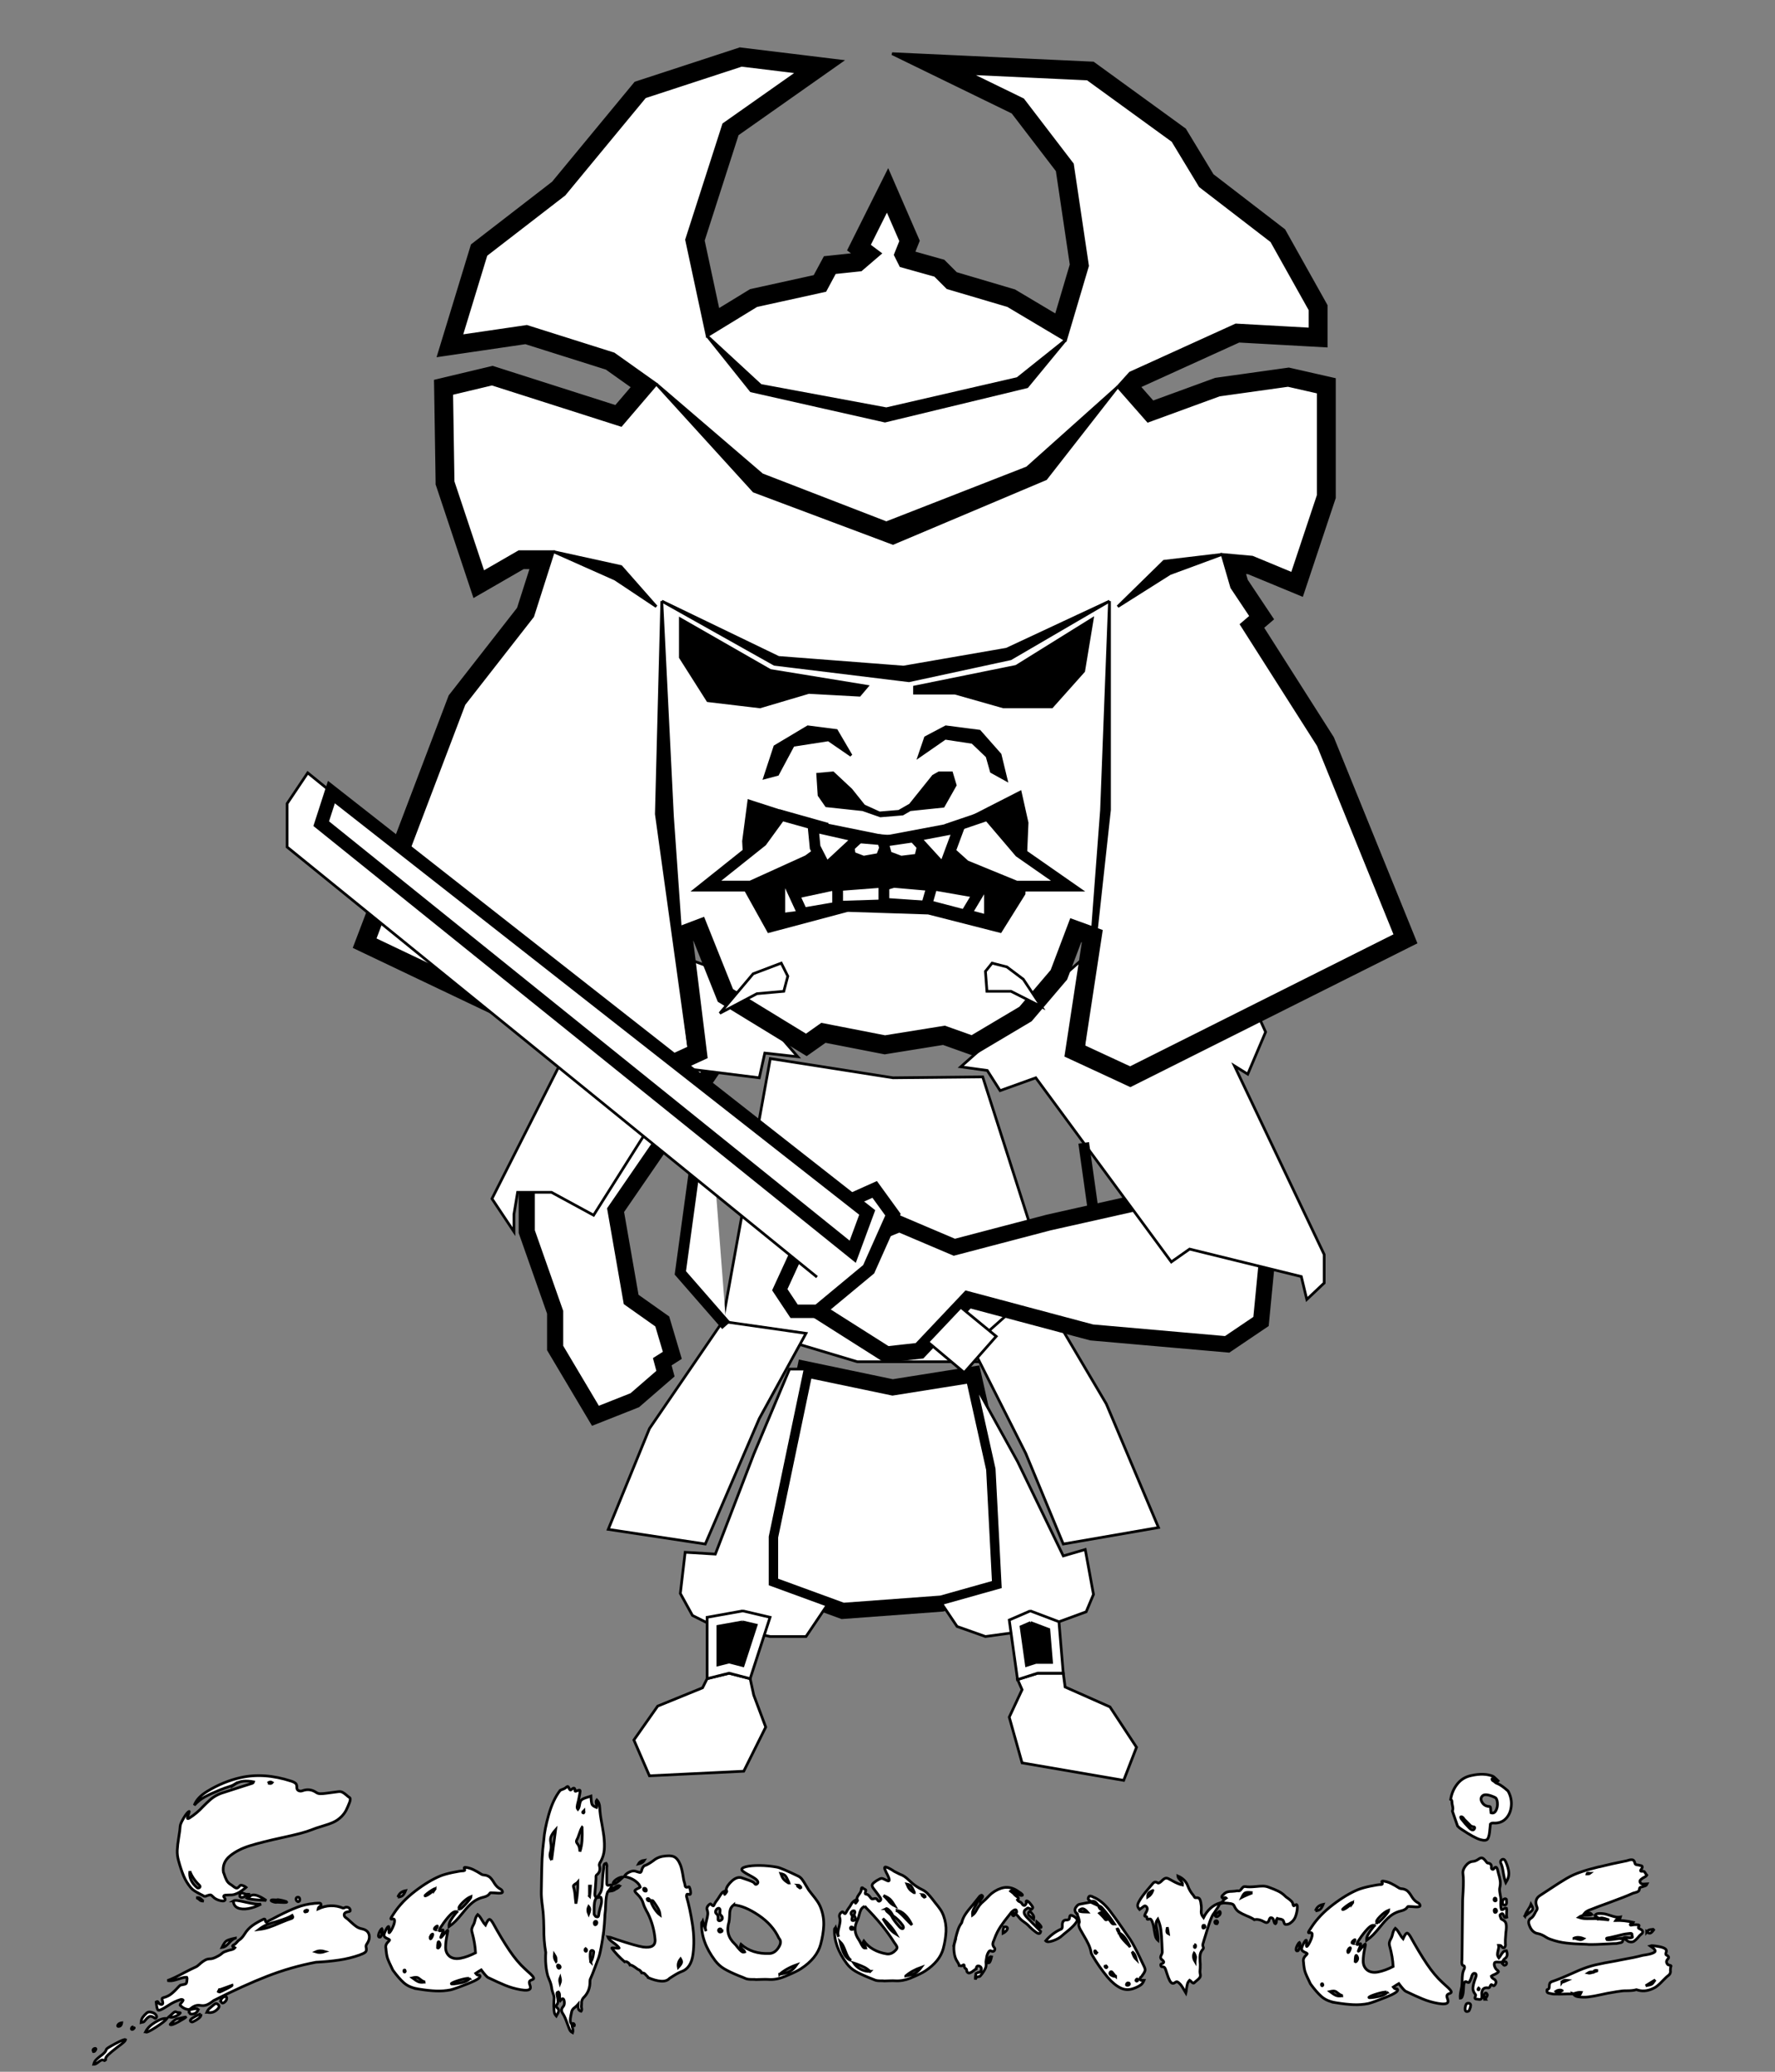 <?xml version="1.0" encoding="UTF-8"?>
<svg viewBox="470 380 660 770" xmlns="http://www.w3.org/2000/svg">
<rect x="470" y="380" width="660" height="770" fill="#808080" stroke="none"/>
<defs>
<style>
      .cls-1, .cls-3, .cls-4, .cls-5 {
        stroke-miterlimit: 10;
      }
      .cls-1 {
        stroke-width: 3px;
	fill: #fff;
	stroke: #000;
      }
      .cls-2{
        fill: #000;
	stroke: #000;
      }
      .cls-3 {
        stroke-width: 4px;
	fill: #fff;
	stroke: #000;
      }

      .cls-4 {
	fill: #fff;
	stroke: #000;
        stroke-width: 5px;
      }

      .cls-5 {
        stroke-width: 6px;
	fill: #fff;
	stroke: #000;
      }
      .cls-6 {
	fill: #fff;
	stroke: #000;
}</style>
</defs>
<polygon class="cls-5" points="735.99 775.82 698.89 829.77 704.68 862.96 716.25 871.14 719.99 883.73 716.25 886.11 717.44 890.54 706.04 900.41 691.4 906.2 676.42 881.01 676.42 867.73 665.87 837.77 665.87 812.92 694.12 777.86 708.42 765.94 727.48 765.94"/>
<polygon class="cls-6" points="835.4 780.24 865.36 873.86 835.4 886.11 788.76 886.11 738.72 871.14 756.42 773.43 802.04 780.58"/>
<polygon class="cls-6" points="738.72 871.14 711.48 910.96 696.16 948.41 732.25 953.86 752.33 907.22 769.7 875.56"/>
<polygon class="cls-6" points="831.31 880.33 851.4 920.16 865.36 953.86 900.76 947.73 881.36 901.77 855.82 858.54"/>
<polygon class="cls-5" points="896.33 826.2 859.91 834.37 824.85 843.56 804.42 834.88 790.46 840.5 777.53 858.54 775.48 868.07 799.65 883.39 811.91 882.03 829.95 862.96 875.91 875.22 926.29 879.65 938.89 871.14 942.29 836.07 929.7 806.79"/>
<polygon class="cls-6" points="766.63 772.75 739.4 741.43 700.93 727.14 684.93 736.33 686.97 746.88 679.48 753.01 681.53 769.01 652.93 825.52 661.1 837.77 661.1 831.31 662.46 823.14 675.06 823.14 690.72 831.65 725.1 777.18 752.33 780.58 754.38 771.39"/>
<polygon class="cls-6" points="905.53 849.01 912.33 844.24 953.87 854.45 955.91 862.96 962.38 856.84 962.38 846.28 929.02 776.16 933.95 779.22 940.59 763.56 933.95 748.92 939.91 738.71 923.23 724.07 874.21 734.96 827.23 776.5 837.1 777.86 841.87 785.35 855.14 780.58"/>
<polygon class="cls-5" points="756.34 951.14 756.34 968.84 783.35 978.71 820.14 975.99 841.95 969.86 839.67 925.94 831.86 890.88 801.91 895.65 769.36 888.84"/>
<polygon class="cls-6" points="724.76 956.92 722.97 972.24 727.48 980.41 732.93 983.14 756.34 988.24 769.7 988.24 777.55 976.59 756.34 968.84 756.34 951.14 769.36 888.84 763.57 888.84 750.26 920.5 735.99 957.6"/>
<polygon class="cls-6" points="841.95 969.86 820.14 975.99 825.87 984.5 836.42 988.24 856.16 985.52 873.87 979.05 876.59 972.58 873.53 955.9 865.36 958.28 848.37 923.22 832.78 895.02 839.67 925.94"/>
<polygon class="cls-6" points="732.93 1003.9 731.23 1007.3 714.55 1014.1 705.7 1026.7 711.48 1040 746.55 1038.3 754.72 1021.9 750.26 1010 748.93 1003.9 741.1 1001.9"/>
<polygon class="cls-6" points="848.37 1004.2 850.04 1008 845.27 1018.2 850.04 1035.2 887.82 1041.7 892.59 1029.4 882.72 1014.4 866.04 1007 865.36 1001.9 855.82 1001.9"/>
<polygon class="cls-2" points="741.11 999.79 734.93 1001.3 734.93 982.77 746.15 980.75 753.76 982.54 747.61 1001.5"/>
<path class="cls-6" d="m746.1 982.79 5.09 1.2-4.9 15.09-4.18-1.09-0.99-0.26-0.99 0.25-3.2 0.8v-14.34l9.17-1.65m0.11-4.08-13.28 2.38v22.81l8.17-2.04 7.83 2.04 7.4-22.81-10.13-2.38z"/>
<polygon class="cls-2" points="847.46 983.34 853.15 980.87 861.87 984.17 863.18 999.86 855.51 999.86 850.02 1001.6"/>
<path class="cls-6" d="m853.21 983.03 6.78 2.57 1.02 12.27h-5.81l-0.59 0.19-2.94 0.94-2.02-14.42 3.55-1.54m-0.1-4.33-7.83 3.4 3.09 22.13 7.46-2.38h9.53l-1.6-19.12-10.66-4.03z"/>
<polyline class="cls-3" points="732.93 780.27 722.97 853.09 740.04 872.65"/>
<line class="cls-3" x1="872.95" x2="876.59" y1="804.77" y2="830.63"/>
<polygon class="cls-6" points="869.64 770.63 876.15 727.94 870.01 725.71 863.72 742.32 851.32 756.88 831.64 768.58 820.99 764.79 799.01 768.33 776.17 763.87 769.82 768.36 739.71 749.96 729.81 725.21 723.94 727.42 729.34 771.17 709.76 780.16 605.57 730.54 639.9 640.21 665.38 607.6 671.63 588.02 663.78 588.02 648.01 597.12 635.47 559.49 634.91 523.94 653.05 519.61 699.95 534.58 709.62 523.27 696.85 514.21 665.62 504.35 637.27 508.51 648.13 472.94 677.72 450.09 708.02 413.42 745.4 401.2 774.74 404.78 741.61 428.09 728.37 469.26 734.98 500.09 750.18 490.8 774.86 485.37 778.53 478.55 788.88 477.46 792.48 474.37 789.38 472.05 800.01 450.79 808.18 469.57 806.17 474.59 807.02 476.28 819.26 479.71 823.87 484.32 845.97 490.85 864.43 501.83 871.31 478.59 865.91 442.23 848.43 419.41 816.07 403.65 875.41 406.41 908.29 430.27 918.52 447.16 945.12 467.62 960.1 494.37 960.1 505.47 930.1 503.8 892.02 521.11 889.63 523.77 897.74 532.99 922.67 523.88 949.06 520.19 963.16 523.4 963.16 564.57 952.29 597.2 934.93 590.01 928.53 589.43 930.74 597.02 939.11 609.57 935.5 612.67 962.84 655.64 992.58 728.93 890.26 780.18"/>
<path class="cls-2" d="M745.7,404.26l20.94,2.55-27.57,19.4-13.79,42.89,7.66,35.74,18.38-11.23,25.53-5.62,3.57-6.64,9.7-1.02,7.15-6.13-4.09-3.06,6.64-13.28,5.11,11.74-2.04,5.11,2.04,4.09,12.77,3.57,4.6,4.6,22.47,6.64,21.45,12.77,8.17-27.57-5.62-37.79-18.38-24-19.91-9.7,43.91,2.04,31.66,22.98,10.21,16.85,26.55,20.43,14.3,25.53v7.15l-27.57-1.53-39.32,17.87-4.6,5.11,11.23,12.77,26.55-9.7,25.53-3.57,11.23,2.55v38.3l-9.7,29.11-14.81-6.13-11.23-1.02,3.57,12.26,7.15,10.72-3.57,3.06,28.6,44.94,28.6,70.47-98.55,49.36-17.26-8,6.53-42.89-11.23-4.09-7.15,18.89-11.74,13.79-18.04,10.72-10.04-3.57-22.21,3.57-23.57-4.6-5.79,4.09-27.57-16.85-10.62-26.55-10.83,4.09,5.42,43.91-16.31,7.49-100.43-47.83,33.19-87.32,25.53-32.68,7.66-24h-12.77l-13.28,7.66-11.23-33.7-.51-32.68,14.98-3.57,48,15.32,13.11-15.32-15.83-11.23-32.34-10.21-24.34,3.57,9.19-30.13,29.11-22.47,29.96-36.26,35.91-11.74M745.1,398.14l-1.27.41-35.91,11.74-1.65.54-1.11,1.34-29.53,35.74-28.57,22.06-1.51,1.17-.56,1.83-9.19,30.13-2.77,9.06,9.38-1.38,22.98-3.37,30.13,9.51,9.7,6.89-6.25,7.3-44.21-14.11-1.59-.51-1.63.39-14.98,3.57-4.68,1.12.08,4.81.51,32.68v.93s.31.88.31.88l11.23,33.7,2.32,6.97,6.37-3.67,11.89-6.86h2.95l-4.84,15.15-24.87,31.83-.56.71-.32.85-33.19,87.32-1.97,5.17,4.99,2.38,100.43,47.83,2.53,1.21,2.55-1.17,16.31-7.49,3.99-1.83-.54-4.36-4.84-39.23.91-.34,8.43,21.09.74,1.85,1.7,1.04,27.57,16.85,3.37,2.06,3.22-2.27,3.69-2.61,21.06,4.11,1.05.2,1.05-.17,20.7-3.33,8.59,3.06,2.65.94,2.42-1.44,18.04-10.72.86-.51.65-.76,11.74-13.79.68-.79.37-.97,5.05-13.35,1.05.38-5.79,38.03-.68,4.45,4.09,1.89,17.26,8,2.62,1.22,2.59-1.3,98.55-49.36,4.96-2.48-2.08-5.14-28.6-70.47-.21-.51-.29-.46-25.8-40.55,3.66-3.14-2.95-4.42-6.64-9.96-.85-2.92,1.56.14,13.97,5.78,5.95,2.46,2.04-6.11,9.7-29.11.31-.92v-44.06l-4.67-1.06-11.23-2.55-1.07-.24-1.09.15-25.53,3.57-.63.09-.6.22-22.7,8.29-5-5.68.19-.21,36.84-16.74,26.1,1.45,6.33.35v-15.06l-.76-1.37-14.3-25.53-.6-1.07-.98-.75-25.66-19.74-9.63-15.89-.63-1.04-.98-.71-31.66-22.98-1.45-1.05-1.79-.08-43.91-2.04-29.05-1.35,26.15,12.74,18.64,9.08,16.58,21.64,5.19,34.94-5.6,18.9-14.82-8.82-.65-.39-.72-.21-21-6.21-3.52-3.52-1.11-1.11-1.51-.42-9.64-2.7.82-2.06.93-2.32-1-2.3-5.11-11.74-5.12-11.78-5.75,11.49-6.64,13.28-2.24,4.48,2.11,1.58-.05.04-7.84.83-3.15.33-1.5,2.79-2.27,4.21-22.84,5.03-.98.22-.86.52-11.16,6.82-5.55-25.9,12.68-39.45,25.93-18.25,12.75-8.97-15.48-1.89-20.94-2.55-1.32-.16h0Z"/>
<polygon class="cls-2" points="732.93 504.85 749.27 525.28 799.06 536.51 851.91 523.75 866.21 506.39 848.33 520.68 799.57 531.92 752.85 523.24"/>
<polygon class="cls-2" points="714.04 522.73 753.36 556.43 799.57 574.3 851.91 553.87 885.61 523.75 858.89 557.96 802.04 581.96 750.29 562.56"/>
<polygon class="cls-2" points="714.04 605.45 700.93 590.56 675.74 585.02 698.72 595.24"/>
<polygon class="cls-2" points="885.61 605.45 902.82 588.6 924.42 586.04 905.02 593.19"/>
<polygon class="cls-2" points="716.08 603.41 757.95 626.9 807.99 633.02 845.78 624.85 882.55 603.41 844.25 621.28 805.95 627.92 759.48 624.34"/>
<polygon class="cls-2" points="726.09 769.36 714.04 682.56 716.08 603.41 720.06 683.58"/>
<polygon class="cls-2" points="882.55 603.41 882.55 681.02 872.95 768.85 879.57 681.11"/>
<polygon class="cls-2" points="722.97 610.04 756.42 629.19 792.42 635.07 789.61 638.39 770.72 637.36 752.59 642.73 733.19 640.43 722.97 624.34"/>
<polygon class="cls-2" points="876.16 610.04 847.82 627.66 810.04 635.32 810.04 637.62 825.1 637.62 843.1 642.73 861.1 642.73 872.95 629.45"/>
<polygon class="cls-2" points="748.44 677.65 746.46 692.64 747.45 711.22 755.79 726.22 785.19 718.39 815.16 719.37 842.01 726.22 850.78 712.2 851.91 685.79 849.36 674.39 827.03 685.79 799.33 691.01 773.6 685.79"/>
<polygon class="cls-6" points="786.2 698.28 785.24 691.03 800.07 692.29 797.52 698.95 791 700.1"/>
<path class="cls-2" d="M786.97,692.68l10.98.94-1.53,4-5.28.94-3.57-1.36-.6-4.51M783.51,689.38l.49,3.7.6,4.51.23,1.77,1.67.64,3.57,1.36.78.3.82-.14,5.28-.94,1.67-.3.61-1.58,1.53-4,1.43-3.72-3.97-.34-10.98-.94-3.72-.32h0Z"/>
<polygon class="cls-6" points="799.77 698.16 798.26 692.72 813.24 690.52 813.24 693.37 811.85 699.24 804.92 700.09"/>
<path class="cls-2" d="M811.74,692.26v.94l-1.11,4.68-5.53.68-4.09-1.53-.85-3.06,11.57-1.7M814.74,688.78l-3.44.51-11.57,1.7-3.36.49.91,3.28.85,3.06.41,1.47,1.43.54,4.09,1.53.69.26.73-.09,5.53-.68,2.07-.26.48-2.03,1.11-4.68.08-.34v-4.76h0Z"/>
<polygon class="cls-6" points="764.97 712.19 780.58 708.84 784.34 716.63 765.94 719.79"/>
<path class="cls-2" d="m779.74 710.56 2.38 4.94-14.89 2.55-0.6-4.68 13.11-2.81m1.68-3.43-2.31 0.49-13.11 2.81-2.7 0.58 0.95 7.41 0.4 3.11 3.09-0.53 14.89-2.55 3.93-0.67-1.73-3.59-2.38-4.94-1.02-2.12z"/>
<polygon class="cls-6" points="781.46 709.17 798.79 707.85 800.12 716.25 781.46 716.85"/>
<path class="cls-2" d="M797.53,709.45l.84,5.36-15.41.49v-4.74l14.57-1.11M800.06,706.25l-2.76.21-14.57,1.11-2.77.21v10.62l3.1-.1,15.41-.49,3.4-.11-.53-3.36-.84-5.36-.43-2.73h0Z"/>
<polygon class="cls-6" points="798.66 715.7 798.66 709.01 802.31 707.93 816.47 709.17 817.24 714.81 815.32 716.84"/>
<path class="cls-2" d="M802.46,709.45l12.68,1.11.51,3.74-.94,1-14.55-1v-4.17l2.3-.68M802.16,706.41l-.55.16-2.3.68-2.15.64v9.21l2.79.19,14.55,1,1.42.1.97-1.04.94-1,.98-1.04-.19-1.42-.51-3.74-.32-2.37-2.39-.21-12.68-1.11-.57-.05h0Z"/>
<polygon class="cls-6" points="814.55 716.36 816.71 708.85 833.15 711.71 831.49 720.79"/>
<path class="cls-2" d="M817.78,710.56l13.62,2.37-1.09,6-13.88-3.63,1.36-4.74M815.64,707.14l-.74,2.59-1.36,4.74-.85,2.95,2.97.78,13.88,3.63,3.13.82.58-3.18,1.09-6,.54-2.98-2.98-.52-13.62-2.37-2.65-.46h0Z"/>
<polygon class="cls-6" points="759.94 701.01 768.85 720.29 759.94 721.46"/>
<path class="cls-2" d="m761.44 707.83 5.19 11.23-5.19 0.68v-11.91m-3-13.64v28.98l3.39-0.44 5.19-0.68 4.04-0.53-1.71-3.7-5.19-11.23-5.72-12.38z"/>
<polygon class="cls-6" points="829.09 719.86 837.92 705.14 837.92 722.24"/>
<path class="cls-2" d="m836.42 710.56v9.72l-5.02-1.35 5.02-8.37m3-10.84-5.57 9.29-5.02 8.37-2.04 3.41 3.84 1.03 5.02 1.35 3.78 1.02v-24.47z"/>
<polygon class="cls-6" points="732.47 709.33 753.28 692.74 760.39 682.97 776.05 687.37 776.05 695.57 770.46 699.69 749.2 709.33"/>
<path class="cls-2" d="M760.99,684.7l13.56,3.81v6.3l-4.85,3.57-20.82,9.45h-12.11l17.62-14.04,6.61-9.09M759.79,681.25l-1.23,1.69-6.37,8.76-17.3,13.79-6.71,5.35h21.34l.59-.27,20.82-9.45.29-.13.25-.19,4.85-3.57,1.22-.9v-10.09l-2.19-.61-13.56-3.81-2.01-.56h0Z"/>
<polygon class="cls-6" points="847.78 709.33 828.89 701.59 821.69 695.11 823.02 687.8 837.33 682.95 849.1 696.75 867.16 709.33"/>
<path class="cls-2" d="M836.85,684.7l11.23,13.18,14.3,9.96h-14.3l-18.38-7.53-6.38-5.74,1.02-5.62,12.51-4.24M837.81,681.21l-1.93.65-12.51,4.24-1.67.57-.32,1.74-1.02,5.62-.3,1.65,1.24,1.12,6.38,5.74.39.35.48.2,18.38,7.53.55.22h24.45l-7.84-5.46-13.98-9.74-10.98-12.88-1.32-1.55h0Z"/>
<polygon class="cls-6" points="773.08 694.9 772.34 687.27 789.57 691.17 777.09 702.75"/>
<path class="cls-2" d="M774.04,689.19l12.43,2.81-8.94,8.3-2.98-5.83-.51-5.28M770.65,685.35l.4,4.13.51,5.28.05.57.26.51,2.98,5.83,1.81,3.53,2.91-2.7,8.94-8.3,4.17-3.87-5.55-1.25-12.43-2.81-4.05-.91h0Z"/>
<polygon class="cls-6" points="809.58 690.86 826.54 687.63 820.8 703.13"/>
<path class="cls-2" d="m824.21 689.6-3.97 10.7-7.74-8.47 11.71-2.23m4.67-3.95-5.22 1-11.71 2.23-5.28 1.01 3.63 3.96 7.74 8.47 3.32 3.63 1.71-4.61 3.97-10.7 1.85-4.99z"/>
<polygon class="cls-2" points="786.46 673.53 779.74 667.24 774.04 667.75 774.55 675.58 777.27 679.49 790.8 680.94 797.36 683.24 805.61 682.56 808.42 680.94 820.76 679.66 825.19 671.83 823.82 667.24 819.14 667.24 817.02 668.43 808.42 679.15 804.25 681.53 797.02 682.13 791.23 679.49"/>
<polygon class="cls-2" points="786.46 660.77 778.04 654.98 764.93 657.02 759.14 667.83 754.29 669.11 758.12 657.45 770.38 650.13 781.02 651.49"/>
<polygon class="cls-2" points="811.74 661.11 821.44 654.39 831.57 655.92 837.02 661.11 838.63 666.81 844.16 669.87 841.87 660.43 834.21 651.75 821.7 650.13 814.12 654.13"/>
<polygon class="cls-6" points="760.5 737.96 750.04 741.92 737.65 756.6 751.44 749.32 761.44 748.43 762.93 742.81"/>
<polygon class="cls-6" points="838.89 737.96 836.42 741.02 836.97 748.43 845.91 748.43 857.27 754.17 850.5 743.96 844.38 739.36"/>
<g data-name="Épée">
<polygon class="cls-4" points="795.23 822.06 802.04 831.45 793 851.73 774.16 867.36 765.28 867.36 759.95 859.34 772.36 832.34"/>
<polyline class="cls-6" points="786.97 831.66 584.42 667.24 576.76 678.66 576.76 694.81 773.78 854.64"/>
<polygon class="cls-4" points="593.23 674.39 589.44 686.13 787.07 845.23 792.46 830.63"/>
<polygon class="cls-6" points="827.23 865.84 840.42 876.67 828.54 890.14 814.99 878.78"/>
<path class="cls-6" d="M504.67,1142.41c-.08-.2-.12-.33-.12-.41.08-.43.37-.67.88-.7.23.04.29.2.18.47l-.06.06c-.19.47-.45.7-.76.7-.04-.04-.08-.08-.12-.12ZM507.37,1144.16c.63-.47,1.11-.89,1.46-1.26.35-.37.61-.81.76-1.32.12-.23,1.25-.93,3.4-2.08,2.15-1.15,3.38-1.63,3.69-1.44-.04.27-.3.62-.79,1.05-.49.43-1.24,1.02-2.26,1.76-1.52,1.17-2.67,2.12-3.43,2.84-.76.72-1.06,1.34-.91,1.85-.08.12-.21.21-.41.29-.47-.23-.86-.29-1.17-.18-.31.12-.68.35-1.11.7-.7.59-1.29.88-1.76.88.16-.67.44-1.21.85-1.64.41-.43.97-.92,1.67-1.46ZM515.28,1131.8c-.16.94-.59,1.39-1.29,1.35-.23,0-.31-.14-.23-.41.23-.51.74-.82,1.52-.94ZM519.61,1133.32s.04.1.12.18l.18.18v.06c-.23.31-.43.49-.59.53-.43.08-.57-.1-.41-.53.08-.31.31-.45.7-.41ZM524.59,1128.11c.47-.39,1.14-.44,2.02-.15s1.42.75,1.61,1.38c.08.23.02.45-.18.64-.19.2-.35.23-.47.12-.82-.62-1.47-.84-1.96-.64-.49.2-1.03.66-1.61,1.41-.23.23-.41.43-.53.59-.04.04-.21.08-.53.12-.19,0-.35.02-.47.06.04-.74.24-1.38.62-1.9.37-.53.87-1.06,1.49-1.61ZM524.13,1135.14c.63-1.29,1.83-2.48,3.6-3.57,1.78-1.09,3.23-1.54,4.37-1.35-.51.7-1.92,1.81-4.25,3.31-2.32,1.5-3.56,2.04-3.72,1.61ZM540.3,1126.88c-1.25-.04-2.36-.59-3.34-1.64,0-.27.19-.61.59-1,.31-.35.49-.64.53-.88-.16-.2-.43-.27-.82-.23-1.68.51-3.24,1.25-4.69,2.23-.7.43-1.21.74-1.52.94-1.13.66-1.86.94-2.17.82-.31-.12-.55-.8-.7-2.05-.04-.23-.08-.57-.12-1,.23-.16.41-.21.53-.15s.23.21.35.44c.12.2.21.31.29.35.47.27.83.35,1.08.23.25-.12.3-.47.15-1.05,0-.04-.02-.12-.06-.23-.12-.39-.16-.67-.12-.85.04-.18.21-.3.53-.38,1.13-.27,2.12-.75,2.96-1.44.84-.68,1.77-1.59,2.78-2.72.27-.31.53-.49.76-.53h.12c.98-.16,1.56-.32,1.76-.5.19-.18.31-.71.35-1.61.04-.08.04-.23,0-.47-.04-.12-.08-.21-.12-.29-.63-.04-1.56.16-2.81.59-.86.27-1.61.48-2.26.62-.64.14-1.34.15-2.08.03,1.56-.55,3.63-1.52,6.21-2.93,1.88-.98,3.3-1.68,4.28-2.11.39-.16.9-.53,1.52-1.11.12-.08.19-.16.23-.23.66-.55,1.27-.97,1.82-1.26.55-.29,1.17-.44,1.88-.44.66,0,1.56-.31,2.7-.94.23-.12.41-.21.53-.29.31-.16.74-.47,1.29-.94.31-.27.86-.53,1.64-.76.31-.08.55-.16.7-.23.16-.04.41-.1.76-.18.74-.16,1.25-.41,1.52-.76l-.18-.12c-.35-.12-.58-.26-.67-.44-.1-.18.13-.4.67-.67.23-.12.55-.41.94-.88.35-.43.64-.7.88-.82.66-.43,1.33-1.17,1.99-2.23.74-1.21,1.69-2.24,2.84-3.08,1.15-.84,2.57-1.65,4.25-2.43.39-.12.59.06.59.53.04.27.11.46.21.56.1.1.28.05.56-.15.35-.23.86-.51,1.52-.82.19-.12.35-.2.47-.23.19-.12.53-.29,1-.53.43-.23.76-.41,1-.53,2.7-1.37,5.03-2.43,7-3.19,1.97-.76,4.03-1.24,6.18-1.44.08,0,.21-.02.41-.06.55-.04.94-.06,1.17-.06h.23c.31-.04.55-.02.7.06.16.08.25.27.29.59,0,.2-.14.37-.41.53-.39.23-.63.55-.7.94,3.16-1.44,6.25-1.54,9.26-.29.12.04.33-.02.64-.18.27-.12.47-.18.59-.18.74,0,1.23.33,1.46,1,.04.27-.01.45-.15.53-.14.08-.34.14-.62.18-.16,0-.27.02-.35.06-.7.16-1.08.47-1.14.94s.13.86.56,1.17c.47.31,1.11.86,1.93,1.64.78.74,1.47,1.32,2.08,1.73.6.41,1.32.69,2.14.85,1.37.31,2.21,1.01,2.52,2.08.31,1.08.06,2.22-.76,3.43-.31.47-.43.86-.35,1.17.23.9.18,1.52-.18,1.88s-1,.68-1.93,1c-.12.04-.2.08-.23.12-2.46.86-5,1.49-7.62,1.88-2.62.39-5.51.67-8.67.82-6.17,1.17-12.18,2.89-18.02,5.16-5.84,2.26-12.51,5.29-20.01,9.08-.86.7-1.67,1.22-2.43,1.55-.76.33-1.59.42-2.49.26-1.45-.27-2.85.31-4.22,1.76v-.18ZM532.8,1129.57c.23-.16.57-.45,1-.88.43-.43.78-.72,1.05-.88.27-.16.57-.14.88.06.04.04.25.08.64.12.55,0,.76.06.64.18-.39.51-1.04.94-1.93,1.29-.9.35-1.66.39-2.29.12ZM533.27,1132.44c-.08,0,.25-.35,1-1.05.74-.7,1.37-1.08,1.88-1.11.08,0,.35-.06.82-.18,1.44-.35,2.17-.49,2.17-.41-.31.31-1.29.92-2.93,1.82-1.64.9-2.62,1.21-2.93.94ZM557.05,1043.26c-.51.31-1.35.64-2.52,1-.74.23-1.29.43-1.64.59-.23.08-.61.21-1.11.41-2.31.94-4.18,1.8-5.62,2.58-1.45.78-2.75,1.82-3.93,3.11.7-1.91,2.3-3.63,4.8-5.16,3.94-2.42,8.07-4.12,12.36-5.1,5.86-1.33,12.15-.9,18.87,1.29.74.23,1.29.51,1.64.82.35.31.51.84.47,1.58,0,.55.22.93.67,1.14.45.21.93.23,1.44.03,1.8-.66,3.5-.45,5.1.64.43.31.96.47,1.58.47s1.37-.06,2.23-.18c.47-.08,1.19-.18,2.17-.29,1.02-.12,1.76-.21,2.23-.29.59-.08,1.09,0,1.52.21.43.21.92.56,1.46,1.03.47.43.84.72,1.11.88.43.23.47.84.12,1.82-.47,1.21-.9,2.2-1.29,2.96-.39.76-.94,1.51-1.64,2.26-.98.98-2.01,1.71-3.11,2.2-1.09.49-2.5.99-4.22,1.49-1.6.47-2.81.88-3.63,1.23-1.29.51-2.79.99-4.51,1.44-1.72.45-4.02.99-6.91,1.61-4.84,1.05-8.76,2.04-11.75,2.96-2.99.92-5.47,2.19-7.44,3.81-1.97,1.62-2.78,3.64-2.43,6.06.04.08.08.16.12.23.35,1.13.71,2.05,1.08,2.75.37.7.95,1.27,1.73,1.7.12.08.33.23.64.47.51.43.94.67,1.29.73s.78-.24,1.29-.91c.16-.2.49-.21,1-.06.51.16.94.39,1.29.7-.04.04-.12.1-.23.18-.78.62-1.49,1.14-2.14,1.55s-1.4.73-2.26.97c-.31.08-.92.12-1.82.12s-1.46.06-1.7.18c-.27.23-.25.51.06.82.35.39.43.7.23.94-.27.31-.7.39-1.29.23h-.18c-1.33-.27-2.34-.8-3.05-1.58-.35-.39-.64-.59-.88-.62-.23-.02-.74.11-1.52.38-.12.04-.2.08-.23.12-.27.04-.47.04-.59,0-.31-.2-.78-.45-1.41-.76-.9-.47-1.62-.88-2.17-1.23-.55-.35-1.04-.78-1.46-1.29-1.09-1.33-1.96-2.76-2.61-4.31-.64-1.54-1.26-3.39-1.85-5.54-.39-1.37-.56-2.7-.5-3.98s.24-2.89.56-4.8c.31-1.84.49-3.22.53-4.16.04-.59.48-1.59,1.32-3.02.84-1.43,1.51-2.24,2.02-2.43.08-.04,0,.27-.23.94-.23.67-.37,1.11-.41,1.35-.08.43.16.49.7.18,1.91-1.21,3.63-2.66,5.16-4.34,1.05-1.05,1.88-1.84,2.46-2.34,1.48-1.33,3.24-2.29,5.27-2.87,1.64-.51,4.12-1.31,7.44-2.4,1.17-.35,2.03-.62,2.58-.82.08,0,.16-.02.23-.06.43-.12.68-.33.76-.64-1.41-.27-2.7-.35-3.87-.23s-2.31.55-3.4,1.29ZM540.18,1126.94c.31,0,.74-.06,1.29-.18.78-.2,1.39-.25,1.82-.18.04.04.1.08.18.12.08.12.16.2.23.23-.47,1.13-1.31,1.68-2.52,1.64-.31,0-.52-.1-.62-.29-.1-.2-.17-.49-.21-.88-.04-.27-.06-.45-.06-.53l-.12.06ZM540.59,1075.43c-.35,2.31.57,4.38,2.75,6.21.23.12.51.1.82-.06.31-.23.33-.51.06-.82-1.76-1.68-2.97-3.46-3.63-5.33ZM544.69,1128.64c.16.47-.11.97-.79,1.49-.68.53-1.38.95-2.08,1.26-.27.16-.57.14-.88-.06-.27-.23-.27-.49,0-.76.27-.31.86-.71,1.76-1.2.9-.49,1.56-.73,1.99-.73ZM544.87,1085.92c.31.35.6.57.88.64-.78.04-1.33-.16-1.64-.59-.43-.35-.8-.57-1.11-.64.47-.08.83-.07,1.08.03.25.1.52.28.79.56ZM546.92,1127.87c.23-.55.54-1,.91-1.35.37-.35.85-.76,1.44-1.23.27-.2.47-.35.59-.47.35-.27.74-.23,1.17.12.51.43.57.9.18,1.41-1.17,1.44-2.6,1.95-4.28,1.52ZM551.37,1119.85c-.12.16-.2.27-.23.35.04.04.1.06.18.06.16.08.27.12.35.12.27-.08,1.12-.48,2.55-1.2,1.43-.72,2.12-1.16,2.08-1.32l-1.76.64c-1.88.7-2.87,1.03-2.99,1-.04.08-.1.2-.18.35ZM553.77,1122.01c.35.04.53.23.53.59.04.47-.16.92-.59,1.35-.43.43-.82.59-1.17.47-.12-.08-.23-.23-.35-.47-.08-.12-.14-.2-.18-.23.31-1.02.9-1.58,1.76-1.7ZM557.52,1100.33c-.63.16-1.37.7-2.23,1.64-.47.51-.9.92-1.29,1.23-.39.31-.88.51-1.46.59.59-1.25,1.13-2.05,1.64-2.4.51-.35,1.62-.7,3.34-1.05ZM556.76,1086.51c.31-.2.82-.24,1.52-.15.7.1,1.74.3,3.11.62,1.41.31,2.56.54,3.46.67.9.14,1.64.15,2.23.03-1.52.82-3.09,1.38-4.69,1.67-1.6.29-2.93.21-3.98-.26s-1.6-1.33-1.64-2.58ZM562.56,1084.05s-.12.08-.23.12c-.23.2-.43.31-.59.35-.16.04-.41.16-.76.35-.35.2-.66.31-.94.35-.27.04-.55-.06-.82-.29-.12-.23-.12-.53,0-.88.23-.31.47-.47.7-.47s.53.08.88.23c.39.16.68.23.88.23.12-.04.29-.04.53,0h.35ZM563.38,1084.46c1.13-.55,3.01.08,5.62,1.88-.31-.04-.96-.08-1.93-.12-2.97-.2-4.69-.43-5.16-.7l1.46-1.05ZM574.16,1094.65c1.88-.78,3.3-1.33,4.28-1.64.19-.04.33-.16.41-.35.08-.2.02-.45-.18-.76-1.09.67-2.87,1.37-5.33,2.11-1.6.43-2.93.86-3.98,1.29-1.05.43-2.09,1.04-3.11,1.82,1.33-.16,2.58-.43,3.75-.82,1.17-.39,2.56-.94,4.16-1.64ZM569.59,1042.74c.12,0,.27.02.47.06.55.12.94.02,1.17-.29-.55-.35-1.09-.27-1.64.23ZM570.82,1086.33c-.04-.2.33-.27,1.11-.23.55.04.88.04,1,0,.19-.12.85-.05,1.96.21,1.11.25,1.69.46,1.73.62,0,.16-.7.2-2.11.12-1.13-.08-1.78-.08-1.93,0-.2,0-.54-.08-1.03-.23-.49-.16-.73-.31-.73-.47ZM580.84,1086.8c-.43-.12-.68-.41-.76-.88-.04-.51.19-.78.7-.82.43,0,.66.27.7.82.08.51-.14.8-.64.88ZM584.24,1089.91c-.2,0-.47.08-.82.23-.2.2-.2.35,0,.47.16,0,.33-.04.53-.12.12-.04.19-.06.23-.06.31-.35.33-.53.06-.53ZM590.86,1105.32c-1.29-.39-2.44-.35-3.46.12,1.05.35,2.21.31,3.46-.12Z"/>
<path class="cls-6" d="M611.25,1099.98c-.39.04-.57-.18-.53-.64.04-.47.21-.98.5-1.52.29-.55.56-.88.79-1,.19.2.19.77,0,1.73-.2.96-.45,1.44-.76,1.44ZM624.97,1119.14c-1.99-.39-3.6-1.13-4.83-2.23-1.23-1.09-2.59-2.66-4.07-4.69-1.09-2.23-1.77-3.75-2.02-4.57-.25-.82-.44-2.01-.56-3.57,0-.2-.02-.35-.06-.47-.04-.7.31-1.39,1.05-2.05.23-.23.36-.4.38-.5.02-.1-.13-.22-.44-.38-.86-.35-1.38-.7-1.55-1.05s-.03-1.02.44-1.99c1.09-2.19,1.52-2.19,1.29,0-.08.7.04.88.35.53.31-.35.65-.93,1.03-1.73.37-.8.6-1.42.67-1.85.12-.7.09-1.12-.09-1.26-.18-.14-.44-.17-.79-.09-.35.08-.5,0-.44-.23s.48-.92,1.26-2.05c1.88-2.85,4.48-5.56,7.82-8.12,3.34-2.56,6.44-4.42,9.29-5.6,1.17-.47,2.69-.9,4.54-1.29,1.85-.39,3.23-.61,4.13-.64.27-.04.42-.12.44-.23.02-.12-.01-.27-.09-.47-.23-.39-.14-.59.29-.59,1.05.12,2.06.41,3.02.88.96.47,1.98,1.05,3.08,1.76.19.12.51.2.94.23.62.04,1.22.23,1.79.59.57.35,1.24,1.19,2.02,2.52.62.98,1.37,1.68,2.23,2.11.31.2.51.37.59.53.31.55.19.86-.38.94-.57.08-1.42.06-2.55-.06-1.02-.08-1.54-.06-1.58.06-.39.74-1.17,1.25-2.34,1.52-1.21.27-2.32.74-3.34,1.41-1.02.67-2.13,1.7-3.34,3.11-.27.31-.66.78-1.17,1.41-.98,1.21-1.83,2.19-2.55,2.93-.72.74-1.55,1.45-2.49,2.11-.04-.74.17-1.5.62-2.29.45-.78,1.08-1.68,1.9-2.7.19-.23.33-.39.41-.47-.51-.31-1.17-.1-1.99.64-.82.74-1.82,1.91-2.99,3.52l-.06.12c-1.76,2.38-1.95,3.22-.59,2.52.43-.23.6-.17.53.21-.08.37-.27.91-.59,1.61-.27.62-.36.93-.26.91.1-.02.6-.58,1.49-1.67.66-.78,1.03-1.11,1.08-1s-.01.62-.21,1.52c-.39,1.8-.59,3.39-.59,4.78s.49,2.49,1.46,3.31c1.05.82,2.43,1.06,4.13.73,1.7-.33,3.54-1,5.54-2.02-.12-2.38-.53-4.84-1.23-7.38-.2-.62-.24-1.16-.15-1.61.1-.45.32-.97.67-1.55.16-.27.31-.72.47-1.35.19-1.02.55-1.8,1.05-2.34.47.35,1.02,1.08,1.64,2.17.51.86.92,1.45,1.23,1.76.59-1.29,1.04-1.99,1.38-2.11.33-.12.79.31,1.38,1.29,2.19,3.98,4.24,7.39,6.15,10.22,1.91,2.83,3.83,5.11,5.74,6.83.12.12.43.41.94.88.98.82,1.67,1.5,2.08,2.05.41.55.34.92-.21,1.11-.66.2-1.04.45-1.11.76-.08.31-.02.72.18,1.23.23.62.27,1.07.12,1.35-.35.62-1.54.76-3.57.41-2.03-.35-3.98-.92-5.86-1.7-1.52-.62-3.59-1.56-6.21-2.81-.43-.2-1.29-1.15-2.58-2.87-.55.31-1.23.74-2.05,1.29.43.59.8.8,1.11.64.19-.04.35.06.47.29.35.62-1.09,1.58-4.34,2.87-3.24,1.29-5.43,2.07-6.56,2.34-1.8.35-3.62.49-5.48.41-1.86-.08-3.98-.31-6.36-.7l-.76-.12ZM617.93,1085.1c.47-1.33,1.43-2.13,2.87-2.4-.31.78-.65,1.36-1.03,1.73-.37.37-.99.6-1.85.67ZM620.69,1112.7v-.12c-.04-.16-.08-.27-.12-.35-.2-.12-.33-.06-.41.18-.04.16,0,.31.12.47.16.16.29.1.41-.18ZM627.72,1116.57c-.51-.2-1.02-.51-1.52-.94-.39-.35-.76-.58-1.11-.67-.35-.1-.94-.05-1.76.15.98.74,1.76,1.23,2.34,1.46s1.39.25,2.4.06l-.35-.06ZM631.7,1082.23c.23-.31.13-.36-.32-.15-.45.21-1.02.57-1.7,1.05-.68.49-1.18.89-1.49,1.2-.31.31-.23.39.23.23.66-.23,1.76-1.02,3.28-2.34ZM629.95,1100.16c0,.51.13.6.38.26.25-.33.44-.72.56-1.17.12-.45.02-.56-.29-.32-.31.2-.53.61-.64,1.23ZM631.64,1097.23c.43-.16.74-.5.94-1.03.19-.53-.02-.52-.64.03-.47.43-.57.76-.29,1ZM632.7,1103.79c.08.39.3.33.67-.18.37-.51.38-1.05.03-1.64-.27-.47-.46-.43-.56.12-.1.55-.15,1.11-.15,1.7ZM644.42,1115.28c-.74-.04-1.9.18-3.46.64-1.56.47-2.57.87-3.02,1.2-.45.33.22.36,2.02.09,2.38-.35,3.93-.94,4.63-1.76l-.18-.18ZM641.2,1089.55c.86-.7,1.74-1.58,2.64-2.64.9-1.05,1.35-1.74,1.35-2.05-1.02.39-2.09,1.16-3.22,2.31-1.13,1.15-1.54,1.88-1.23,2.2l.47.18Z"/>
<path class="cls-6" d="M694.34,1098.69c-.16,1.29-.43,2.98-.82,5.07-.39,2.09-.78,3.58-1.17,4.48-.35.9-.76,1.99-1.23,3.28-.55,1.49-1.05,2.75-1.52,3.81-.16.27-.23.61-.23,1,.08,2.5-.76,4.59-2.52,6.27-.47.62-.66,1.33-.59,2.11-.04.39-.06.66-.06.82-.04.16-.02.41.06.76.12.55.06.96-.18,1.23-.51-.16-.83-.43-.97-.82-.14-.39-.19-.98-.15-1.76-.23.27-.63.64-1.17,1.11-.7.47-1.11,1.02-1.23,1.64-.04.31-.14.78-.29,1.41-.16.74-.23,1.36-.23,1.85s.19.97.59,1.44c.04,0,.06.02.06.06l-.06-.12v.06c0,.2.06.53.18,1,.27.86.31,1.56.12,2.11-.39-.2-.68-.44-.88-.73-.2-.29-.37-.67-.53-1.14-.12-.31-.29-.78-.53-1.41-.59-1.72-1.15-2.99-1.7-3.81-.66-.94-.63-1.82.12-2.64.39-.43.53-1.08.41-1.93-.2-1.21-.68-1.31-1.46-.29-.2-.31-.29-.84-.29-1.58.04-.78-.1-1.33-.41-1.64-.31.08-.5.21-.56.38s-.05.42.03.73v.06c.04.2.1.47.18.82.12.62.18,1.15.18,1.58s-.18.86-.53,1.29c-.2.35-.14.68.18,1,.47.43.66.85.59,1.26-.08.41-.33.95-.76,1.61-.04.08-.08.16-.12.23-.39-.43-.64-.87-.73-1.32-.1-.45-.15-1.03-.15-1.73,0-.27-.02-.47-.06-.59,0-.43.02-1.05.06-1.88.04-.67.06-1.15.06-1.46-.04-.39-.2-.96-.47-1.7-.23-.67-.37-1.19-.41-1.58-.12-1.09-.41-2.15-.88-3.16-.23-.59-.43-1.09-.59-1.52-.7-2.58-.96-5.49-.76-8.73-.51-2.93-.74-5.94-.7-9.02-.04-2.15-.1-3.75-.18-4.8-.04-.74-.16-1.85-.35-3.34-.31-2.3-.45-4.06-.41-5.27,0-.78.02-1.95.06-3.52.04-3.55.12-6.51.23-8.88.12-2.36.33-4.7.64-7,.16-2.46.76-5.57,1.82-9.32s2.48-6.78,4.28-9.08c.16-.08.39-.18.7-.29.78-.27,1.31-.57,1.58-.88.43-.39.74-.29.94.29.04,0,.06.04.06.12.12.31.24.52.38.62.14.1.34.03.62-.21.78-.74,1.19-.59,1.23.47,0,.27.12.33.35.18h.06c.78-.31,1.24-.42,1.38-.32.14.1.13.54-.03,1.32-.08.51-.23,1.31-.47,2.4-.2.7-.33,1.25-.41,1.64v.18c-.2.67-.14,1.19.18,1.58.31-.39.53-1.02.64-1.88.16-.9.41-1.46.76-1.7.43-.35,1.21-.68,2.34-1,.51-.16.88-.27,1.11-.35.08,1.68.22,2.72.44,3.11.21.39.77.76,1.67,1.11.12-.27.1-.68-.06-1.23-.2-.7-.16-1.23.12-1.58.7.67,1.07,1.66,1.11,2.99.04,1.45.33,3.57.88,6.39.31,1.8.53,3.14.64,4.04.23,1.95.28,3.69.15,5.21-.14,1.52-.6,2.99-1.38,4.39-.04,0-.08.04-.12.12-.31.59-.41,1.04-.29,1.35.43,1.41.08,2.54-1.05,3.4-.2.12-.27.45-.23,1v.47c-.16,2.38-.29,4.18-.41,5.39-.08.74.12,1.27.59,1.58-.39.59-.64,1.2-.73,1.85-.1.64-.15,1.46-.15,2.43v1.7c-.04.16.1.43.41.82.04,0,.06.02.06.06.16.2.37.29.64.29.35.04.55-.18.59-.64.04-.59.21-1.44.53-2.58.27-.86.45-1.59.53-2.2.08-.61,0-1.22-.23-1.85-.08-.12-.31-.12-.7,0-.39.12-.64.12-.76,0,.86-.94,1.4-1.79,1.61-2.55.21-.76.34-1.75.38-2.96,0-.43.02-.76.06-1,.04-.94.18-2.32.41-4.16,0-.31.02-.57.06-.76v-.12c.04-.31.11-.56.21-.73.1-.18.32-.3.67-.38.19.23.29.64.29,1.23-.04.16-.06.27-.06.35v5.57c-.04.39,0,.68.15.88.14.2.46.21.97.06.59-.16.82.04.7.59-.2.27-.49.68-.88,1.23-.27.35-.49.62-.64.82-.39.98-.63,2.54-.7,4.69-.04,1.45-.12,2.52-.23,3.22-.04.16-.06.37-.06.64v.41c-.08,1.76-.25,3.93-.53,6.5ZM675.12,1071.27c.08-.51.18-1.25.29-2.23.51-3.95.9-6.93,1.17-8.96-.7.78-1.22,1.52-1.55,2.23-.33.7-.42,1.49-.26,2.34.27,1.41.23,2.68-.12,3.81-.31,1.09-.16,2.03.47,2.81ZM676.76,1109.01c0-.78-.03-1.28-.09-1.49-.06-.21-.24-.58-.56-1.08-.12.9.1,1.76.64,2.58ZM677.76,1111.53c.31,0,.49-.14.53-.41,0-.35-.2-.61-.59-.76-.31-.12-.45.02-.41.41.08.39.23.64.47.76ZM678.29,1115.04c-.23.55-.25,1.21-.06,1.99.23-.59.25-1.25.06-1.99ZM682.62,1132.44c.39-.51.7-.51.94,0,.04.23.04.39,0,.47-.2.04-.39-.06-.59-.29-.16-.16-.29-.25-.41-.29l.06.12ZM684.85,1079.53c-.16.2-.45.41-.88.64-.31.2-.54.38-.67.56-.14.18-.13.46.03.85.27.86.47,2.17.59,3.93.08.9.16,1.56.23,1.99.51-2.54.74-5.19.7-7.97ZM686.43,1059.14c-.35.55-.72,1.43-1.11,2.64-.31.98-.61,1.68-.88,2.11-.2.43-.14.84.18,1.23.59.7.9,1.52.94,2.46.04.27.06.47.06.59.43-1.29.69-2.63.79-4.01.1-1.39.11-3.06.03-5.01ZM687.13,1053.4c-.04-.16-.06-.27-.06-.35-.04.04-.08.08-.12.12-.12.08-.2.14-.23.18-.16.27-.08.43.23.47l.18-.18s.06-.08.06-.12-.02-.08-.06-.12ZM687.54,1104.91l.06.06c.04.23.16.31.35.23.19-.16.21-.39.06-.7,0-.04-.08-.1-.23-.18l-.06-.06c-.16.12-.22.33-.18.64ZM688.89,1091.37c.23-.59.37-1.09.41-1.52.04-.43-.1-.84-.41-1.23-.43.86-.43,1.78,0,2.75ZM689.18,1084.69l.06.06c.04-.39.1-1.02.18-1.88.04-.82.08-1.44.12-1.88h-.35v3.69ZM689.65,1109.18c.51-.74.84-1.7,1-2.87.04-.35.08-.61.12-.76.04-.35-.16-.57-.59-.64-.35-.04-.57.16-.64.59-.16,1.13-.12,2.36.12,3.69ZM691.94,1094.53c-.04-.31-.2-.47-.47-.47-.39.04-.55.33-.47.88.08.39.23.53.47.41.31-.16.47-.43.47-.82ZM698.15,1102.09c1.05.74,1.74,1.37,2.05,1.88.08.16-.39.18-1.41.06-.98-.12-1.41-.1-1.29.06,1.21,1.64,2.79,3.32,4.75,5.04.35-.16.73-.1,1.14.18.41.27.69.61.85,1,.31-.08.96.21,1.93.88.43.31.74.55.94.7.23.12.43.21.59.29.12,0,.31.2.59.59h.06l.23.47c.39,0,.68.05.88.15.19.1.37.24.53.44.23.27.45.49.64.64.19.16.31.33.35.53,1.8.78,3.39,1.22,4.78,1.32,1.39.1,2.45-.24,3.19-1.03.23-.16.62-.41,1.17-.76,1.41-.9,2.5-1.48,3.28-1.76,2.38-.82,3.81-2.97,4.28-6.45.47-3.48.4-7.19-.21-11.13-.61-3.95-1.34-7.38-2.2-10.31v-.06c-.04-.66.16-.94.59-.82.35.12.6.15.73.09.14-.06.21-.26.21-.62,0-.43-.08-.92-.23-1.46-.16-.55-.29-.8-.41-.76-.63.23-1.03.25-1.2.06-.18-.2-.28-.53-.32-1-.04-.27-.08-.45-.12-.53-.23-.66-.45-1.7-.64-3.11-.27-1.56-.57-2.73-.88-3.52-.66-1.64-1.48-2.67-2.43-3.08-.96-.41-2.41-.44-4.37-.09-1.29.27-2.38.8-3.28,1.58-1.13.82-2.13,1.41-2.99,1.76-.27,0-.56.23-.85.67-.29.45-.48.93-.56,1.44-.16.31-.3.48-.44.5-.14.02-.4-.03-.79-.15-.43-.16-.8-.27-1.11-.35-.7-.16-1.48,0-2.34.44-.86.45-1.43.97-1.7,1.55.7.12,1.41.31,2.11.59.9.35,1.71.83,2.43,1.44.72.61,1.18,1.24,1.38,1.9-.04.04-.08.08-.12.12-.16.12-.27.2-.35.23-.98.43-1.49.76-1.55,1s.28.7,1.03,1.41c1.09,1.05,1.82,2.23,2.17,3.52.16.59.53,1.43,1.11,2.52.23.43.41.74.53.94,1.52,3.09,2.42,6.35,2.7,9.79.16,2.27-1.35,3.18-4.51,2.75-1.76-.27-5.04-1.21-9.84-2.81-1.99-.7-3.09-1.05-3.28-1.05.16.43.4.81.73,1.14.33.33.83.73,1.49,1.2ZM700.26,1081.17c-.35.43-.84.76-1.46,1-.35.35-.96.59-1.82.7.23-.31.67-.71,1.32-1.2.64-.49,1.18-.77,1.61-.85.39-.08.51.04.35.35ZM701.72,1077.6c-.04.08-.14.18-.29.29-1.68,1.64-2.85,2.44-3.52,2.4,0-.62.42-1.22,1.26-1.79.84-.57,1.69-.87,2.55-.91ZM707.41,1072.74c.39-.74,1.11-1.19,2.17-1.35-.27.43-.58.73-.91.91-.33.18-.75.32-1.26.44ZM710.34,1082.46c.04.31-.08.45-.35.41-.39-.04-.62-.23-.67-.59s.07-.51.38-.47c.31,0,.53.21.64.64ZM711.8,1086.45c-.23.04-.41.06-.53.06-.35-.08-.57-.29-.64-.64-.04-.08-.02-.14.06-.18.23-.16.47-.1.7.18.04.04.08.08.12.12.08.08.18.23.29.47h.06-.06ZM711.98,1086.51c.43-.23.7-.23.82,0,.08.08.18.2.29.35.7.98,1.25,1.82,1.64,2.52.39.7.62,1.49.7,2.34-.7-.51-1.41-1.31-2.11-2.4-.7-1.09-1.15-2.03-1.35-2.81ZM723.05,1108.07c.35.59.47,1.05.35,1.41s-.39.78-.82,1.29c-.16.2-.27.33-.35.41-.23-1.09.04-2.13.82-3.11Z"/>
<path class="cls-6" d="M745.55,1077.83c.51.16,1.42.47,2.72.94,1.31.47,2.04.84,2.2,1.11.31.55.68.62,1.11.23.35-.31.33-.72-.06-1.23-.31-.43-1.27-1.07-2.87-1.93-1.48-.78-2.38-1.37-2.7-1.76-.39-.59.06-1.04,1.35-1.38,1.29-.33,3.02-.49,5.19-.47,2.17.02,4.31.23,6.42.62,1.09.2,3.73,1.31,7.91,3.34.55.27,1.03.68,1.44,1.23.41.55.87,1.27,1.38,2.17.51.86.88,1.46,1.11,1.82.23.31.59.76,1.05,1.35.9,1.09,1.61,2.03,2.14,2.81.53.78.97,1.64,1.32,2.58.78,2.11,1.12,4.25,1.03,6.42-.1,2.17-.48,4.48-1.14,6.94-.94,3.48-3.38,6.5-7.32,9.08-1.13.74-2.99,1.64-5.57,2.7-.23.12-.43.2-.59.23-2.03.86-4.04,1.21-6.04,1.05-.59-.04-1.43-.04-2.52,0-.9.04-1.58.06-2.05.06-.2-.04-.51-.06-.94-.06-1.41.04-2.38-.08-2.93-.35-.59-.27-1.45-.62-2.58-1.05-2.19-.9-3.95-1.74-5.27-2.52-1.33-.78-2.48-1.82-3.46-3.11-3.55-4.73-5.21-9.41-4.98-14.06,0-.08.06-.18.18-.29.12-.08.2-.16.23-.23.47,1.52.88,2.75,1.23,3.69-.23-.59-.32-1.17-.26-1.76s.21-1.33.44-2.23c.23-.9.38-1.64.44-2.23s-.03-1.19-.26-1.82c-.12-.35-.06-.73.18-1.14s.57-.73,1-.97c.12-.08.29.04.53.35.23.23.43.36.59.38.16.02.31-.21.47-.67.19-.43.59-1.02,1.17-1.76.08-.16.16-.27.23-.35.12-.2.29-.47.53-.82.31-.51.6-.91.85-1.2.25-.29.62-.54,1.08-.73,0,.16-.02.43-.06.82-.16.55-.08.61.23.18.31-.39.49-.64.53-.76.04-.12.02-.23-.06-.35-.08-.12-.14-.23-.18-.35.16-.98.84-2.03,2.05-3.16,1.21-1.13,2.38-1.58,3.52-1.35ZM737.76,1090.26c.04-.51-.08-.84-.35-1-.27-.08-.55,0-.82.23-.7.74-.72,1.39-.06,1.93.35.27.51.76.47,1.46-.12.82.16,1.13.82.94.74-.31.96-.82.64-1.52-.04-.12-.16-.25-.35-.41-.39-.43-.53-.82-.41-1.17,0-.12.02-.27.06-.47ZM738.4,1097.17s-.12-.04-.23-.12c-.2-.12-.35-.18-.47-.18-.39.08-.57.31-.53.7.16.51.49.64,1,.41.35-.08.43-.35.23-.82ZM742.8,1087.97c-.66.55-1.08,1.14-1.26,1.79s-.26,1.46-.26,2.43c-.04.98-.12,1.7-.23,2.17-.98,3.13-.27,5.82,2.11,8.09.27.23.62.64,1.05,1.23.39.43.68.76.88,1,.04.04.1.1.18.18.27.27.53.47.76.59s.53.12.88,0c-.08-.27-.33-.57-.76-.88-.35-.31-.6-.59-.73-.85-.14-.25-.11-.62.09-1.08,2.81,2.46,6.37,3.59,10.66,3.4,1.48-.08,2.7-1,3.63-2.75.62-1.17.57-2.15-.18-2.93-1.52-3.32-4.03-6.16-7.53-8.53-3.5-2.36-6.59-3.64-9.29-3.84ZM759.91,1113.75c1.64-.23,2.91-.59,3.81-1.08.9-.49,1.74-1.3,2.52-2.43-2.58.9-4.69,2.07-6.33,3.52ZM763.3,1079.65c-.08-.16-.18-.39-.29-.7-.35-.82-.68-1.42-1-1.79-.31-.37-.88-.63-1.7-.79.31.86.64,1.51,1,1.96.35.45.88.89,1.58,1.32l.29.18h.18l-.06-.18ZM766.76,1080.59c-.27.12-.33.27-.18.47.23.2.53.41.88.64.04.04.12,0,.23-.12.04-.08.08-.12.12-.12,0-.12-.15-.29-.44-.53s-.5-.35-.62-.35ZM789.5,1083.93c.51-.55.78-1.25.82-2.11,0-.16.08-.23.23-.23s.25.04.29.12c.08.16.25.27.53.35.23.12.4.23.5.32.1.1.11.28.03.56-.04.04-.06.08-.06.12-.23.62-.18.94.18.94.47,0,.94.31,1.41.94.23.35.45.6.64.73.19.14.47.15.82.03.66-.23,1.13-.08,1.41.47.27.51.6.59,1,.23.31-.27.31-.64,0-1.11-.2-.27-.47-.66-.82-1.17-.78-1.05-1.39-1.85-1.82-2.4-.39-.59-.48-1.05-.26-1.41.21-.35.67-.76,1.38-1.23.27-.16.47-.27.59-.35.62-.39,1.09-.59,1.41-.59s.68.12,1.11.35c.43.23.8.41,1.11.53,1.02.35.84-.72-.53-3.22-.08-.16-.12-.25-.12-.29-.59-1.21-.56-1.74.09-1.58.64.16,1.51.59,2.61,1.29.19.12.33.21.41.29.59.31,1.25.64,1.99,1,.82.31,1.45.62,1.9.94.45.31.97.74,1.55,1.29.55.51,1,.92,1.35,1.23,1.13.94,2.3,1.7,3.52,2.29.78.35,1.46.82,2.05,1.41s1.23,1.33,1.93,2.23c.19.27.51.68.94,1.23.82.98,1.47,1.83,1.96,2.55.49.72.89,1.51,1.2,2.37.7,1.91,1.01,3.87.91,5.86-.1,1.99-.44,4.1-1.03,6.33-.86,3.16-3.11,5.94-6.74,8.32-1.02.67-2.7,1.48-5.04,2.46-.23.08-.41.16-.53.23-1.88.74-3.73,1.05-5.57.94-.47-.04-1.21-.04-2.23,0-.82.04-1.45.06-1.88.06-.2-.04-.49-.06-.88-.06-1.29.04-2.19-.08-2.7-.35-.51-.2-1.29-.51-2.34-.94-1.99-.82-3.59-1.58-4.8-2.29-1.21-.7-2.27-1.64-3.16-2.81-3.24-4.34-4.77-8.63-4.57-12.89,0-.04.06-.12.18-.23.12-.08.19-.16.23-.23.43,1.37.8,2.5,1.11,3.4-.2-.55-.27-1.09-.23-1.64.04-.55.18-1.23.41-2.05.19-.78.32-1.44.38-1.99.06-.55-.01-1.11-.21-1.7-.16-.78.18-1.43,1-1.93.12-.04.29.08.53.35.19.23.36.35.5.35s.3-.2.5-.59c.16-.39.49-.94,1-1.64.12-.16.19-.25.23-.29.12-.2.27-.45.47-.76.35-.74.94-1.35,1.76-1.82.04.16.02.43-.06.82-.12.51-.02.55.29.12.27-.35.43-.58.47-.67.04-.1.02-.21-.06-.32-.08-.12-.14-.23-.18-.35.04-.47.33-1.05.88-1.76ZM786.45,1108.6c-.51-.39-.91-.85-1.2-1.38s-.6-1.22-.91-2.08c-.31-.82-.61-1.49-.88-2.02-.27-.53-.64-1.03-1.11-1.49.86,4.14,2.23,6.47,4.1,6.97ZM787.21,1096.53s-.04-.08-.12-.12c-.16-.16-.29-.23-.41-.23-.12-.04-.23,0-.32.09-.1.1-.15.23-.15.38.04.39.27.55.7.47.27,0,.37-.2.29-.59ZM787.8,1091.08c.12-.39.08-.68-.12-.88-.2-.08-.43-.06-.7.06-.63.47-.72.96-.29,1.46.23.31.27.72.12,1.23-.2.62-.04.92.47.88.66-.12.92-.49.76-1.11-.04-.08-.1-.2-.18-.35-.23-.39-.29-.72-.18-1,.04-.08.08-.18.12-.29ZM793.54,1112.7c-.7-.66-1.43-1.18-2.17-1.55-.74-.37-1.7-.77-2.87-1.2-.47-.2-.84-.33-1.11-.41.66.98,1.53,1.76,2.61,2.34,1.07.59,2.26.86,3.54.82ZM791.49,1088.5c-.66.35-1.12.78-1.38,1.29-.25.51-.48,1.17-.67,1.99-.2.82-.39,1.43-.59,1.82-1.33,2.5-1.19,4.9.41,7.21.19.27.43.68.7,1.23.23.47.43.82.59,1.05,0,.04.02.08.06.12.19.31.38.54.56.67.18.14.44.19.79.15-.04-.23-.22-.53-.53-.88-.23-.31-.39-.59-.47-.85-.08-.25,0-.56.23-.91,1.95,2.58,4.78,4.18,8.5,4.8,1.29.2,2.48-.35,3.57-1.64.27-.35.36-.67.26-.97-.1-.29-.3-.65-.62-1.08-.16-.2-.27-.35-.35-.47-2.77-4.45-6.47-8.96-11.07-13.54ZM798.29,1093.07c.82,1.41,1.59,2.57,2.31,3.49.72.92,1.59,1.69,2.61,2.31-1.13-1.99-2.77-3.93-4.92-5.8ZM798.81,1084.63l-.29-.12c.47.39,1.05,1,1.76,1.82.66.9,1.48,1.58,2.46,2.05-.63-1.05-1.18-1.84-1.67-2.34-.49-.51-1.24-.98-2.26-1.41ZM799.34,1089.38c0,.55.35,1.05,1.05,1.52.62.55,1.02.98,1.17,1.29.47,1.02,1.43,2.32,2.87,3.93.59.62,1.03.84,1.32.64.29-.2.26-.59-.09-1.17-1.05-1.48-2.29-2.7-3.69-3.63-.31-.74-.76-1.4-1.35-1.96-.59-.57-1.02-.77-1.29-.62ZM803.56,1090.14c.82.55,1.89,1.54,3.22,2.99.98,1.05,1.74,1.82,2.29,2.29-.7-1.52-1.57-2.78-2.61-3.78-1.04-1-2-1.49-2.9-1.49ZM806.78,1114.4c1.52-.23,2.69-.58,3.49-1.03.8-.45,1.57-1.18,2.31-2.2-2.34.82-4.28,1.9-5.8,3.22ZM809.95,1083.23c-.08-.16-.18-.37-.29-.64-.31-.74-.62-1.28-.91-1.61-.29-.33-.81-.58-1.55-.73.31.78.62,1.38.94,1.79.31.41.78.81,1.41,1.2l.29.18h.12v-.18ZM813.11,1084.1c-.31.08-.37.21-.18.41.19.2.45.41.76.64.04,0,.12-.06.23-.18.04-.04.08-.06.12-.06,0-.12-.14-.28-.41-.5-.27-.21-.45-.32-.53-.32Z"/>
<path class="cls-6"  d="M824.91,1102.03l.39-1.58c.35-1.41.68-2.54.98-3.4.31-.86.73-1.66,1.29-2.4.29-1.17.76-2.25,1.42-3.22.65-.98,1.56-2.13,2.73-3.46.87-1.02,1.51-1.8,1.92-2.34-.03.59-.13,1.08-.31,1.49s-.44.91-.79,1.49-.6,1.1-.76,1.55c-.16.45-.21.99-.15,1.61.49-.35.93-.88,1.31-1.58.79-1.56,1.69-2.73,2.71-3.52.38-.31.89-.8,1.53-1.46.67-.7,1.19-1.21,1.57-1.52,1.54-1.17,3.06-1.88,4.56-2.14,1.5-.25,3,.05,4.52.91l1.4.94c.15.12.26.2.35.23.32.27.51.46.57.56.06.1.04.19-.04.26-.41.16-1.05-.06-1.92-.64-1.4-.98-2.23-1.29-2.49-.94.09.08.23.18.44.29.41.27.7.53.87.76s.49.53.96.88c.15.08.26.16.35.23.49.35.49.72,0,1.11.17.31.51.57,1,.76.15.08.25.14.31.18.06.04.16.16.31.35.2.35.38.57.52.64.17.12.35.16.52.12.17-.04.38-.29.61-.76.03-.08.03-.25,0-.53-.03-.27-.03-.41,0-.41.26-.04.55.08.87.35.23.2.57.58,1,1.14.44.57.63.93.57,1.08l-.39.53c-.09.08-.35,0-.79-.23-.41-.2-.65-.27-.74-.23-.2.2-.38.33-.52.41-.41.23-.65.51-.74.82-.09.39-.05.75.11,1.08.16.33.41.69.76,1.08.2.23.99,1.04,2.36,2.4,1.69,1.68,2.65,2.66,2.88,2.93-.15.94-.73,1.04-1.75.29-1.02-.74-2.01-1.62-2.97-2.64l-.13-.12c-.29-.27-.74-.62-1.35-1.05-.61-.43-1.06-.8-1.35-1.11-.17-.16-.39-.41-.65-.76-.35-.47-.64-.76-.87-.88-.23-.12-.51,0-.83.35-.17.2-.38.14-.61-.18.03-.27.1-.45.22-.53.12-.08.29-.12.52-.12.09,0,.16-.02.22-.06h.04c.2,0,.36-.04.46-.12.1-.08.14-.25.11-.53-.09-.59-.39-.74-.92-.47-.47.27-.8.53-1,.76-.15.2-.39.51-.74.94-1.4,1.72-2.52,3.21-3.36,4.48-.84,1.27-1.56,2.69-2.14,4.25-.03.12-.1.31-.22.59-.29.59-.45,1.1-.48,1.55-.03.45.17.93.61,1.44.2.23.22.52.07.85-.16.33-.4.5-.72.5-.12,0-.28-.04-.48-.12-.32-.27-.64-.21-.96.18-.5.74-.79,1.58-.87,2.52-.06.31-.15.82-.26,1.52l.04-.06c.15.86.09,1.57-.15,2.14-.25.57-.63,1.22-1.16,1.96-.32.39-.55.68-.7.88-.12.23-.36.35-.74.35-.26.04-.49.12-.68.23-.19.12-.34.39-.46.82-.09-.47-.06-1.02.09-1.64.12-.47.15-.82.09-1.05.12.23.31.29.57.18.12-.08.2-.12.26-.12.7.04,1.09-.35,1.18-1.17.06-.51-.15-.88-.61-1.11-.81-.35-1.25-.02-1.31,1-.26.12-.61.35-1.05.7-.47.39-.84.62-1.13.7-.35.16-.65.15-.92-.03s-.41-.48-.44-.91c0-.23-.13-.43-.39-.59-.29-.2-.45-.45-.48-.76,0-.39-.06-.61-.17-.64-.12-.04-.28.02-.48.18-.2.16-.35.23-.44.23-.15-.04-.35-.08-.61-.12h-.17c-.12-.47-.35-.96-.7-1.46-.06-.04-.09-.08-.09-.12-.58-.86-.96-1.99-1.13-3.4s-.12-2.6.17-3.57ZM834.47,1085.74c-.03-.27-.03-.45,0-.53.12-.78.36-1.02.74-.7.15.12.2.24.17.38-.03.14-.12.32-.26.56-.03.04-.06.08-.09.12-.03.08-.15.23-.35.47-.09.12-.16.21-.22.29v-.59ZM836.56,1109.36c.49-.16.86-.59,1.09-1.29.2-.7.55-.98,1.05-.82-.29,1.21-.55,1.92-.79,2.14-.23.21-.67.21-1.31-.03h-.04ZM842.93,1098.52c-.03-.55.04-1.23.22-2.05.03-.12.06-.21.09-.29.76-.12,1.2-.03,1.33.26s.01.65-.35,1.08c-.36.43-.79.76-1.29,1ZM853.71,1092.83c-.52-.47-.92-.82-1.18-1.05-.23-.31-.22-.68.04-1.11.26-.31.48-.33.65-.06.09.12.23.29.44.53.29.31.5.62.63.91s.15.73.07,1.32c-.15-.12-.37-.29-.65-.53ZM855.63,1094.36c.29.23.51.43.65.59.67.74.96,1.19.87,1.35-.12.16-.35.1-.7-.18-.35-.27-.57-.51-.65-.7h-.04c-.23-.43-.32-.82-.26-1.17.03,0,.07.04.13.12ZM864.62,1096.94c.26-.12.39-.47.39-1.05-.12-1.6.41-2.36,1.57-2.29.7,0,1.06-.25,1.09-.76.06-.59.18-.91.37-.97.19-.06.46,0,.81.15.09.08.16.12.22.12.38.16.73.41,1.05.76.32.35.46.64.44.88-.52,1.21-2.15,2.87-4.89,4.98-.35.27-.55.45-.61.53-.85.82-1.99,1.49-3.43,1.99-1.44.51-2.38.53-2.81.06,1.6-1.91,3.53-3.38,5.8-4.39ZM870.29,1091.08c-.79-.78-.79-1.62,0-2.52.35-.47.73-.74,1.13-.82.55-.12,1.35-.27,2.4-.47.79-.12,1.38-.21,1.79-.29.58.27,1.47.68,2.66,1.23.09.08.16.12.22.12.17.7.49,1.17.96,1.41.17.16.29.25.35.29,1.05,1.05,1.83,2.15,2.36,3.28-.52-.2-1.15-.74-1.88-1.64-.03-.04-.07-.1-.13-.18-.23-.27-.44-.46-.61-.56-.17-.1-.41-.05-.7.15.17.16.41.39.7.7.58.59,1,1.05,1.27,1.41.15.23.28.35.41.35s.3-.04.5-.12c.17-.12.32-.16.44-.12.2.08.45.33.74.76.23.39.46.67.68.85s.5.24.85.21c-1.22-1.91-2.75-3.91-4.58-5.98-.52-.55-.98-.8-1.35-.76-.47-.74-.91-1.26-1.33-1.55-.42-.29-.91-.32-1.46-.09-.09-.08-.25-.2-.48-.35-.26-.16-.44-.31-.55-.47-.1-.16-.09-.37.02-.64.15-.39.34-.59.59-.59s.56.08.94.23c.09.04.15.08.17.12,2.24.86,4.35,2.6,6.33,5.21,1.92,2.54,4.41,6.04,7.46,10.49,1.02,1.52,2.34,4.02,3.97,7.5l1.18,2.46c.35.67.49,1.19.44,1.58-.06.39-.32.92-.79,1.58-.06.08-.13.18-.22.29-.15.31-.29.51-.44.59-.38.16-.48.51-.31,1.05.09.2.26.27.52.23h.44c.17.04.31.06.39.06-.32.74-.71,1.29-1.18,1.64-.47.35-1.08.68-1.83,1-.15.04-.25.08-.31.12-1.89.82-3.66.84-5.3.06-1.64-.78-3.28-2.13-4.91-4.04-2.09-2.54-3.97-5.21-5.63-8.03-.03-.08-.07-.16-.13-.23-.15-.27-.25-.49-.31-.64-.2-1.21-.55-2.32-1.03-3.34-.48-1.02-1.14-2.23-1.99-3.63-.38-.66-.65-1.15-.83-1.46-.03-.04-.07-.1-.13-.18-.32-.59-.53-1.09-.63-1.52-.1-.43-.04-.94.2-1.52-.06-.59-.21-1.22-.46-1.9-.25-.68-.46-1.12-.63-1.32ZM871.08,1090.2c.52.27,1.28.41,2.27.41.46.04.81.06,1.05.06-.64-.74-1.21-1.16-1.7-1.26-.5-.1-1.03.17-1.61.79ZM877.62,1105.55c-.12-.23-.22-.39-.31-.47-.23-.12-.32,0-.26.35.06.39.22.61.48.64.03,0,.07-.06.13-.18.06-.04.1-.08.13-.12-.06-.04-.12-.12-.17-.23ZM881.02,1110.53c-.12.12-.17.21-.17.29.06.27.23.45.52.53.03,0,.09-.06.17-.18,0-.04.01-.08.04-.12-.12-.27-.31-.45-.57-.53ZM884.82,1114.57c-.09-.08-.2-.21-.35-.41-.47-.59-.8-1-1-1.23-.26-.2-.5-.16-.7.12-.17.35-.12.64.17.88.58.43,1.21.64,1.88.64ZM886.09,1098.34c.03-.31,0-.58-.09-.79-.09-.21-.26-.48-.52-.79-.09-.08-.15-.14-.17-.18.15.78.42,1.35.83,1.7.26.78.59,1.45,1,1.99.41.55.96,1.17,1.66,1.88.67.62,1.15,1.13,1.44,1.52-.61-1.33-1.23-2.43-1.85-3.31-.63-.88-1.39-1.55-2.29-2.02ZM889.58,1116.98c-.41-.04-.65.16-.74.59-.06.2.06.29.35.29h.17c.35-.04.55-.2.61-.47-.06-.27-.19-.41-.39-.41ZM890.93,1105.37l.04.06c.26.74.49,1.32.7,1.73.2.41.51.81.92,1.2-.2-.78-.41-1.39-.63-1.82-.22-.43-.56-.82-1.03-1.17ZM892.37,1116.1c0,.08.09.16.26.23.32-.04.48-.23.48-.59.03-.04-.03-.1-.17-.18-.03-.04-.06-.06-.09-.06-.29.12-.45.31-.48.59Z"/>
<path class="cls-6" d="M917.52,1101.74c-.31.74-.37,1.33-.18,1.76.2.39.18.7-.06.94-.55.62-.88,1.28-1,1.96-.12.68-.14,1.55-.06,2.61.08.82.1,1.45.06,1.88v.41c-.12,1.05-.12,1.84,0,2.34.12.55.07.99-.15,1.32-.21.33-.58.69-1.08,1.08-.39.31-.67.55-.82.7-.2.27-.39.37-.59.29-.2-.08-.43-.25-.7-.53-.23-.27-.43-.45-.59-.53-.43.43-.71.91-.85,1.44-.14.53-.26,1.22-.38,2.08-.04.55-.1.98-.18,1.29-.2-.31-.45-.76-.76-1.35-.59-1.05-1.11-1.8-1.58-2.23-.31-.31-.59-.52-.82-.62-.23-.1-.53,0-.88.26-.43.31-.8.39-1.11.23-.31-.16-.61-.49-.88-1-.31-.59-.67-1.48-1.05-2.7-.12-.31-.2-.55-.23-.7,0-.08-.04-.2-.12-.35-.12-.43-.26-.76-.44-1s-.5-.35-.97-.35c-.23,0-.39-.15-.47-.44-.08-.29-.04-.48.12-.56.66-.23.99-.49.97-.76-.02-.27-.3-.61-.85-1-.39-.43-.43-.92-.12-1.46.31-.55.45-1.02.41-1.41-.04-.66-.08-1.64-.12-2.93-.08-2.03-.21-3.72-.38-5.07s-.56-2.7-1.14-4.07c-.43.55-.65,1.09-.67,1.64-.02.55.07,1.21.26,1.99,0,.08.02.16.06.23,0,.08.02.2.06.35.31,1.6.43,2.83.35,3.69-.43-.39-.72-.83-.88-1.32-.16-.49-.29-1.12-.41-1.9-.04-.27-.08-.47-.12-.59,0-.16-.02-.35-.06-.59-.2-1.09-.41-1.89-.64-2.4v-.12c-.2-.43-.38-.73-.56-.91s-.46-.18-.85-.03c-.23.08-.39.08-.47,0-.08-.08-.12-.23-.12-.47.04-.39-.14-.59-.53-.59-.47.04-.43-.41.12-1.35,0-.04.02-.1.06-.18.08-.12.14-.2.18-.23.43-.86.39-1.5-.12-1.93-.23-.2-.44-.25-.62-.18-.18.08-.38.21-.62.41-.12.12-.21.2-.29.23-.16.12-.41.29-.76.53-.08.04-.14.08-.18.12-.47-.51-.7-.99-.7-1.44s.2-1,.59-1.67c.66-1.21,1.89-2.85,3.69-4.92.27-.31.49-.57.64-.76.04-.08.14-.2.29-.35.35-.47.68-.79,1-.97.31-.18.74-.09,1.29.26.27.16.74-.08,1.41-.7.12-.16.21-.25.29-.29.47-.47.9-.73,1.29-.79.39-.06.9.11,1.52.5.2.08.45.21.76.41,1.6.9,2.91,1.45,3.93,1.64.04-.35-.02-.66-.18-.94-.16-.27-.39-.59-.7-.94-.55-.55-.84-1.03-.88-1.46,1.84.78,3.07,1.99,3.69,3.63.51,1.37,1.21,2.56,2.11,3.57.08.08.15.2.23.35.2.39.39.57.59.53.7-.08,1.17.04,1.41.35.23.31.41.8.53,1.46,0,.23.02.41.06.53.15.82.18,1.76.06,2.81-.04.7.25,1.45.88,2.23,1.41-2.81,3.42-4.63,6.04-5.45-.08.59-.57,1.5-1.46,2.75-.31.51-.53.84-.64,1-.43.43-.94,1.43-1.52,2.99-.39,1.09-.94,2.81-1.64,5.16-.31,1.02-.53,1.7-.64,2.05,0,.08-.04.23-.12.47ZM898.66,1082.64c-.74.31-1.26.64-1.55.97-.29.33-.42.83-.38,1.49.94-.59,1.58-1.41,1.93-2.46ZM904.28,1097.46c-.12-.55-.2-.96-.23-1.23,0,.16-.04.39-.12.7-.08.43-.1.78-.06,1.05.04.27.23.51.59.7-.04-.27-.1-.68-.18-1.23ZM914.36,1109c.15-.86.22-1.42.21-1.67-.02-.25-.19-.69-.5-1.32l-.06-.06c-.43.94-.31,1.95.35,3.05ZM914.18,1102.79c0,.16-.02.39-.06.7v.18c.08.12.14.18.18.18.2-.08.27-.29.23-.64v-.18c-.04-.23-.16-.31-.35-.23ZM917.64,1095.53c-.27-.04-.41.16-.41.59v.06c0,.39.14.53.41.41.12,0,.23-.1.35-.29l.06-.12c0-.39-.14-.61-.41-.64ZM922.33,1095c-.31,0-.51-.14-.59-.41-.12-.39.02-.62.41-.7.31-.04.51.08.59.35.08.39-.06.64-.41.76ZM921.74,1091.84c.27-.23.66-.59,1.17-1.05.43-.43.68-.51.76-.23.23.59-.02,1.13-.76,1.64-.51.35-.9.23-1.17-.35ZM949.87,1094.65c-.27.27-.72.47-1.35.59-.62.12-1-.14-1.11-.76-.12-.51-.32-.84-.62-1-.29-.16-.67-.25-1.14-.29-.35-.04-.61-.1-.76-.18-.2.23-.29.59-.29,1.05s-.12.78-.35.94c-.23-.08-.39-.27-.47-.59,0-.12-.02-.2-.06-.23,0-.04-.02-.12-.06-.23-.16-.7-.43-1.09-.82-1.17-.27-.08-.47-.05-.59.09-.12.14-.23.34-.35.62-.04.2-.08.35-.12.47-.39.62-.9.76-1.52.41-1.49-.86-2.78-1.15-3.87-.88-.55-.43-1.5-.92-2.87-1.46-1.21-.51-2.17-1-2.87-1.46s-1.27-1.17-1.7-2.11c-.16-.39-.4-.65-.73-.79-.33-.14-.77-.22-1.32-.26-.16-.04-.27-.06-.35-.06h-.29c-.82-.12-1.52-.1-2.11.06.51-.9,1.09-1.56,1.76-1.99-.2-.2-.47-.21-.82-.06-.31.2-.57.14-.76-.18-.12-.31.04-.62.47-.94.12-.12.21-.21.29-.29.39-.39.83-.65,1.32-.79.49-.14,1.1-.21,1.85-.21.7-.04,1.23-.1,1.58-.18.08-.04.23-.04.47,0,.35.04.61,0,.76-.12.15-.12.33-.31.53-.59.23-.31.45-.55.64-.7.2-.16.47-.21.82-.18.82.16,2.07.16,3.75,0,1.09-.12,2.01-.18,2.75-.18s1.46.14,2.17.41c1.41.51,2.59,1,3.54,1.46.96.47,1.81,1.08,2.55,1.82.2.23.55.51,1.05.82.59.43,1.03.81,1.35,1.14.31.33.51.77.59,1.32.12.43.31.49.59.18.12-.08.21-.14.29-.18.43-.27.66-.06.7.64.04.78-.12,1.81-.47,3.08-.35,1.27-1.04,2.26-2.05,2.96ZM931.76,1085.16c.15-.08.41-.2.76-.35,1.21-.55,2.13-.94,2.75-1.17v-.12s.06-.08.06-.12c-1.17-.12-1.96-.08-2.34.12-.39.2-.8.74-1.23,1.64Z"/>
<path class="cls-6" d="M952.45,1105.08c-.39.04-.57-.18-.53-.64.04-.47.21-.98.5-1.52.29-.55.56-.88.79-1,.2.2.2.77,0,1.73-.2.96-.45,1.44-.76,1.44ZM966.16,1124.24c-1.99-.39-3.6-1.13-4.83-2.23-1.23-1.09-2.59-2.66-4.07-4.69-1.09-2.23-1.77-3.75-2.02-4.57-.26-.82-.44-2.01-.56-3.57,0-.2-.02-.35-.06-.47-.04-.7.31-1.39,1.05-2.05.23-.23.36-.4.38-.5.02-.1-.13-.22-.44-.38-.86-.35-1.38-.7-1.55-1.05s-.03-1.02.44-1.99c1.09-2.19,1.52-2.19,1.29,0-.08.7.04.88.35.53.31-.35.65-.93,1.03-1.73.37-.8.59-1.42.67-1.85.12-.7.09-1.12-.09-1.26-.18-.14-.44-.17-.79-.09-.35.08-.5,0-.44-.23s.48-.92,1.26-2.05c1.88-2.85,4.48-5.56,7.82-8.12,3.34-2.56,6.44-4.42,9.29-5.6,1.17-.47,2.69-.9,4.54-1.29,1.85-.39,3.23-.61,4.13-.64.27-.04.42-.12.44-.23.02-.12,0-.27-.09-.47-.23-.39-.14-.59.29-.59,1.05.12,2.06.41,3.02.88.96.47,1.98,1.05,3.08,1.76.2.12.51.2.94.23.62.04,1.22.23,1.79.59.56.35,1.24,1.19,2.02,2.52.62.98,1.37,1.68,2.23,2.11.31.2.51.37.59.53.31.55.18.86-.38.94-.57.08-1.42.06-2.55-.06-1.02-.08-1.54-.06-1.58.06-.39.74-1.17,1.25-2.34,1.52-1.21.27-2.32.74-3.34,1.41-1.02.67-2.13,1.7-3.34,3.11-.27.31-.67.78-1.17,1.41-.98,1.21-1.83,2.19-2.55,2.93-.72.74-1.55,1.45-2.49,2.11-.04-.74.17-1.5.62-2.29.45-.78,1.08-1.68,1.9-2.7.2-.23.33-.39.41-.47-.51-.31-1.17-.1-1.99.64-.82.74-1.82,1.91-2.99,3.52l-.06.12c-1.76,2.38-1.96,3.22-.59,2.52.43-.23.61-.17.53.21-.08.37-.27.91-.59,1.61-.27.62-.36.93-.26.91.1-.02.59-.58,1.49-1.67.66-.78,1.03-1.11,1.08-1s0,.62-.21,1.52c-.39,1.8-.59,3.39-.59,4.78s.49,2.49,1.46,3.31c1.05.82,2.43,1.06,4.13.73,1.7-.33,3.54-1,5.54-2.02-.12-2.38-.53-4.84-1.23-7.38-.2-.62-.24-1.16-.15-1.61.1-.45.32-.97.67-1.55.15-.27.31-.72.47-1.35.2-1.02.55-1.8,1.05-2.34.47.35,1.02,1.08,1.64,2.17.51.86.92,1.45,1.23,1.76.59-1.29,1.04-1.99,1.38-2.11.33-.12.79.31,1.38,1.29,2.19,3.98,4.24,7.39,6.15,10.22,1.91,2.83,3.83,5.11,5.74,6.83.12.12.43.41.94.88.97.82,1.67,1.5,2.08,2.05.41.55.34.92-.21,1.11-.67.2-1.04.45-1.11.76-.08.31-.02.72.18,1.23.23.62.27,1.07.12,1.35-.35.62-1.54.76-3.57.41-2.03-.35-3.98-.92-5.86-1.7-1.52-.62-3.6-1.56-6.21-2.81-.43-.2-1.29-1.15-2.58-2.87-.55.31-1.23.74-2.05,1.29.43.59.8.8,1.11.64.2-.04.35.06.47.29.35.62-1.09,1.58-4.34,2.87-3.24,1.29-5.43,2.07-6.56,2.34-1.8.35-3.62.49-5.48.41-1.86-.08-3.98-.31-6.36-.7l-.76-.12ZM959.13,1090.19c.47-1.33,1.43-2.13,2.87-2.4-.31.78-.65,1.36-1.03,1.73-.37.37-.99.6-1.85.67ZM961.88,1117.79v-.12c-.04-.16-.08-.27-.12-.35-.2-.12-.33-.06-.41.18-.04.16,0,.31.12.47.15.16.29.1.41-.18ZM968.91,1121.66c-.51-.2-1.02-.51-1.52-.94-.39-.35-.76-.58-1.11-.67-.35-.1-.94-.05-1.76.15.97.74,1.76,1.23,2.34,1.46s1.38.25,2.4.06l-.35-.06ZM972.9,1087.32c.23-.31.12-.36-.32-.15-.45.21-1.02.57-1.7,1.05-.68.49-1.18.89-1.49,1.2-.31.31-.23.39.23.23.66-.23,1.76-1.02,3.28-2.34ZM971.14,1105.25c0,.51.12.6.38.26.25-.33.44-.72.56-1.17.12-.45.02-.56-.29-.32-.31.2-.53.61-.64,1.23ZM972.84,1102.32c.43-.16.74-.5.94-1.03.2-.53-.02-.52-.64.03-.47.43-.57.76-.29,1ZM973.89,1108.89c.08.39.3.33.67-.18.37-.51.38-1.05.03-1.64-.27-.47-.46-.43-.56.12-.1.55-.15,1.11-.15,1.7ZM985.61,1120.37c-.74-.04-1.9.18-3.46.64-1.56.47-2.57.87-3.02,1.2-.45.33.22.36,2.02.09,2.38-.35,3.93-.94,4.63-1.76l-.18-.18ZM982.39,1094.65c.86-.7,1.74-1.58,2.64-2.64.9-1.05,1.35-1.74,1.35-2.05-1.02.39-2.09,1.16-3.22,2.31-1.13,1.15-1.54,1.88-1.23,2.2l.47.18Z"/>
<path class="cls-6" d="M1024.16,1058.09l-.18,1.76c-.12,1.68-.37,2.85-.76,3.52-.39.67-1.33.78-2.81.35-1.49-.43-3.83-1.72-7.03-3.87-.51-.31-.98-.7-1.41-1.17l-1.93-5.57c.23-.51.25-1.13.06-1.88-.16-.62-.23-1.17-.23-1.64,0-.39-.16-.66-.47-.82.35-2.19,1.18-4.1,2.49-5.74,1.31-1.64,3.02-2.67,5.13-3.11,3.24-.74,5.98-.64,8.2.29.04,0,.37.29,1,.88.55.51.84.78.88.82-.12.16-.67-.02-1.64-.53-.51-.23-.74-.31-.7-.23,0,.39.18.64.53.76.35.23.64.47.88.7.2.12.51.25.94.41.97.47,2.19,1.35,3.63,2.64.97,1.76,1.38,3.6,1.2,5.54s-.85,3.51-2.02,4.72c-1.17,1.21-2.7,1.76-4.57,1.64-.7-.04-1.09.14-1.17.53ZM1028.68,1109.24h-.53c-.2.04-.55.04-1.05,0-.43-.04-.77-.03-1.03.03-.26.06-.4.24-.44.56-.08.35,0,.8.26,1.35.25.55.62.96,1.08,1.23.04.04.1.14.18.29v.18c-.23.31-.7.62-1.41.94-.59.23-1,.45-1.23.64.04.35.31.68.82,1l.53.35c.43.51.53.98.29,1.41-.04.04-.08.12-.12.23-.16.27-.31.46-.47.56-.16.1-.39,0-.7-.26-.2-.16-.34-.18-.44-.09-.1.1-.21.26-.32.5-.04.08-.06.14-.06.18-.2.39-.45.55-.76.47-1.33-.2-2.09.35-2.29,1.64-.04.23-.04.59,0,1.05v.76c0,.39-.13.64-.38.76-.26.12-.56.14-.91.06-.08,0-.2-.02-.35-.06-.39,0-.67-.06-.82-.18-.16-.12-.14-.41.06-.88.15-.31.15-.55,0-.7-.67-.82-.97-1.64-.91-2.46s.3-1.84.73-3.05c.15-.43.27-.74.35-.94.23-.74.15-1.19-.23-1.35-.55-.16-.94.08-1.17.7-.08.16-.16.39-.23.7-.2.59-.35,1-.47,1.23,0,.04-.02.06-.06.06-.12.35-.26.57-.41.64-.16.08-.43.02-.82-.18-.35-.2-.62-.15-.79.15s-.29.65-.32,1.08c0,.23-.02.55-.06.94-.04,1.44-.2,2.5-.47,3.16,0,.04-.02.08-.06.12-.12.39-.35.59-.7.59-.08-.67.02-1.66.29-2.99.23-.94.35-1.66.35-2.17,0-.23.02-.57.06-1,0-1.09.05-2,.15-2.72.1-.72.32-1.42.67-2.08.12-.43.1-.76-.06-1-.47-.16-.74-.38-.82-.67-.08-.29-.1-.69-.06-1.2.04-.23.06-.39.06-.47,0-1.05.02-2.64.06-4.75.08-7.77.14-13.59.18-17.46.04-.7.1-1.76.18-3.16.15-2.93.14-5.14-.06-6.62-.12-.94.21-1.89.97-2.87.76-.98,1.59-1.52,2.49-1.64.78-.04,1.5-.29,2.17-.76.62-.47,1.12-.65,1.49-.56.37.1.83.5,1.38,1.2.04.04.1.12.18.23.2.31.37.47.53.47,1.05.08,1.5.64,1.35,1.7,0,.27.11.47.32.59.21.12.4.08.56-.12.62-.94,1.09-.84,1.41.29.08.27.18.67.29,1.17.35,1.17.59,2.15.7,2.93.12.78.08,1.6-.12,2.46-.16.59-.12,1.46.12,2.64.2.94.29,1.66.29,2.17-.04.04-.06.12-.06.23-.08,1.49,0,2.56.23,3.22.23.12.51.06.82-.18.35-.31.7-.41,1.05-.29.12.39.14.98.06,1.76-.04.7-.02,1.23.06,1.58-.55.23-.9.12-1.05-.35,0-.04-.02-.12-.06-.23-.12-.35-.24-.59-.38-.7-.14-.12-.36-.08-.67.12-.23.12-.35.26-.35.44s.06.4.18.67c.04.12.08.21.12.29.04.27.12.43.23.47.94.39,1.49.9,1.67,1.52.18.62.21,1.49.09,2.58-.08.43-.12.74-.12.94s-.02.51-.06.94c-.12,1.29-.16,2.27-.12,2.93v.12c.12.62,0,1.13-.35,1.52-.43.2-.74.1-.94-.29-.2-.27-.35-.43-.47-.47-.08,0-.26-.02-.53-.06h-.23c.12.43.06,1.04-.18,1.82-.16.62-.23,1.14-.23,1.55s.18.85.53,1.32c.2-.2.45-.57.76-1.11.31-.51.61-.9.88-1.17.27-.27.66-.41,1.17-.41.23.67.31,1.24.23,1.73-.08.49-.41.93-1,1.32-.16.12-.35.39-.59.82-.08.23-.16.39-.23.47l.12-.12ZM1013.38,1056.03s.06.02.06.06c.9,1.17,1.85,2.26,2.84,3.25s1.67,1.06,2.02.21c.12-.43-.04-.62-.47-.59-.59-.12-1-.33-1.23-.64l-2.17-2.17c-.35-.59-.7-.9-1.05-.94-.35-.04-.35.23,0,.82ZM1016.84,1125.64c-.04.12-.1.31-.18.59-.12.39-.23.7-.35.94s-.33.37-.64.41c-.7.16-1-.31-.88-1.41.08-.55.21-.97.38-1.26s.52-.42,1.03-.38c.51.08.72.45.64,1.11ZM1019.83,1119.55s.08-.08.12-.12c.08-.12.12-.2.12-.23,0-.08-.08-.16-.23-.23l-.06-.06-.06.06c-.12.16-.18.25-.18.29-.04.23.06.33.29.29ZM1025.81,1048.01c-2.31-1.05-3.82-1.25-4.54-.59-.72.67-.77,1.49-.15,2.49.62,1,1.56,1.49,2.81,1.49.23.04.35.47.35,1.29.04.47.08.82.12,1.05.78.27,1.4,0,1.85-.85.45-.84.62-1.81.53-2.9-.1-1.09-.42-1.76-.97-1.99ZM1022.23,1123.07h-.18c0-.12-.02-.31-.06-.59-.08-.39-.11-.72-.09-1,.02-.27.17-.53.44-.76.12-.04.25,0,.41.12.23.27.33.52.29.73-.04.21-.16.46-.35.73-.2.31-.29.57-.29.76h-.18ZM1026.39,1085.98l-.06-.12c-.08-.2-.16-.31-.23-.35-.27-.12-.45-.04-.53.23-.12.47,0,.72.35.76.23.08.39-.1.47-.53ZM1026.45,1089.96c-.12-.31-.31-.45-.59-.41-.27.12-.35.41-.23.88.08.31.23.43.47.35.31-.16.43-.43.35-.82ZM1029.85,1071.86c-.39-.78-.86-1.02-1.41-.7-.47.35-.61.78-.41,1.29.39.7.7,1.88.94,3.52.27,1.64.59,2.89.94,3.75.86-1.37,1.23-2.65,1.11-3.84-.12-1.19-.51-2.53-1.17-4.01ZM1028.62,1109.36s.1-.06.18-.06l.53-.18c.43-.08.7.02.82.29.12.39.02.68-.29.88-.43.27-.76.18-1-.29-.04-.16-.1-.37-.18-.64v-.12l-.06.12ZM1029.32,1088.03c-.39,0-.61-.29-.64-.88-.04-.86.29-1.35,1-1.46.43.04.59.27.47.7,0,.23.02.39.06.47.04.82-.26,1.21-.88,1.17Z"/>
<path class="cls-6" d="M1037,1092.19c.12-.59.49-1.35,1.11-2.29.59-.86.97-1.58,1.17-2.17.39.67.61,1.18.64,1.55.04.37-.16.73-.59,1.08-1.05.82-1.84,1.43-2.34,1.82ZM1063.77,1092.54c-.39-.23-.62-.47-.7-.7.31-.35.66-.56,1.05-.62.39-.06.88-.07,1.46-.03.23.04.41.06.53.06.59.04,1.44.25,2.58.64.82.27,1.51.47,2.08.59.56.12,1.16.12,1.79,0-.08.35-.21.58-.38.67-.18.1-.4.17-.67.21-.39.08-.64.21-.76.41,2.03-.08,4.22.16,6.56.7-.12.23-.33.39-.64.47-.27.04-.43.14-.47.29-.04.23.06.33.29.29.7-.16,1.37-.21,1.99-.18h.06c.47,0,.76.06.88.18s.04.39-.23.82c-.08.2.15.41.7.64.59.27.89.6.91.97.02.37-.19.69-.62.97-.31.23-.7.64-1.17,1.23-.51.59-.98,1.03-1.41,1.32-.43.29-1,.36-1.7.21-.31-.04-.68-.23-1.11-.59-.51-.43-.96-.62-1.35-.59.23-.27.48-.42.73-.44.25-.02.58,0,.97.09.55.12.94.14,1.17.06.08-.04.18-.06.29-.06.2-.04.32-.09.38-.15s.03-.22-.09-.5c-.04-.08-.06-.21-.06-.41.08-.35-.12-.53-.59-.53-.12,0-.29.02-.53.06-.2.04-.37.06-.53.06-.94.08-2.32.37-4.16.88-1.56.39-2.73.64-3.52.76-.2.04-.18.23.06.59.66.08,1.66,0,2.99-.23,1.29-.2,2.26-.27,2.93-.23v.18c0,.43-.06.75-.18.97-.12.21-.37.36-.76.44-.12,0-.33.04-.64.12-.39.08-.68.14-.88.18-.67,0-1.64.04-2.93.12-3.28.2-5.74.27-7.38.23-.16,0-.41-.02-.76-.06-3.01-.08-5.52-.23-7.53-.47-2.01-.23-3.99-.7-5.95-1.41-.67-.23-1.19-.49-1.58-.76-1.13-.74-2.15-1.19-3.05-1.35-1.52-.23-2.62-1.35-3.28-3.34-.35-1.09-.1-1.89.76-2.4.47-.27.94-.88,1.41-1.82.27-.55.49-.92.64-1.11.23-.35.27-.74.12-1.17-.74-1.84-.41-3.24,1-4.22.82-.51,2.07-1.33,3.75-2.46,2.46-1.64,4.54-2.96,6.24-3.96s3.51-1.81,5.42-2.43c1.41-.51,3.52-1.11,6.33-1.82.31-.04.53-.08.64-.12,2.77-.7,6.13-1.44,10.08-2.23.15-.04.35-.1.59-.18.66-.2,1.19-.23,1.58-.12.39.12.66.57.82,1.35.08.31.45.49,1.11.53.35.04.61.1.76.18.04,0,.14.02.29.06.31.04.49.16.53.35.08.27-.04.61-.35,1-.2.23-.29.41-.29.53.04.2.25.27.64.23.35-.04.59-.02.7.06.2.2.43.53.7,1,.12.2.21.33.29.41-.16.27-.51.55-1.05.82-.27.12-.47.23-.59.35-.04.04-.1.08-.18.12-.27.2-.48.39-.62.59-.14.2-.15.45-.03.76.2.47.62.68,1.29.64.2,0,.47-.02.82-.06.23-.04.41-.06.53-.06-.16.35-.35.59-.59.7s-.53.21-.88.29c-.16.04-.27.08-.35.12-.08,0-.16.02-.23.06-.55.12-.82.31-.82.59-.04.51-.19.86-.44,1.05-.26.2-.64.35-1.14.47-.35.08-.62.16-.82.23-1.88.86-4.75,1.99-8.61,3.4-3.16,1.13-5.51,2.01-7.03,2.64l-.53.18c-.86.35-1.49.76-1.88,1.23.23.04.55.04.94,0,.43-.08.77-.1,1.03-.06.25.04.5.21.73.53-.43.2-1.11.29-2.05.29-.62,0-1.14.05-1.55.15-.41.1-.83.3-1.26.62.66.23,1.33.38,1.99.44.66.06,1.48.07,2.46.03,1.33-.04,2.3,0,2.93.12.43.04,1.09.1,1.99.18.86.08,1.5.14,1.93.18-.12-.04-.31-.1-.59-.18-.74-.27-1.36-.45-1.85-.53-.49-.08-1.01.02-1.55.29-.04-.23-.23-.43-.59-.59ZM1052.99,1121.07c-2.15.08-3.75.1-4.8.06-.47.04-1.15-.06-2.05-.29-.12,0-.2-.02-.23-.06-.43-.08-.67-.29-.7-.64-.04-.47,0-.7.12-.7.35-.08.56-.23.64-.44.08-.21.12-.52.12-.91s.06-.71.18-.97c.12-.25.37-.46.76-.62,1.68-.55,4.14-1.54,7.38-2.99,1.17-.51,2.05-.9,2.64-1.17,2.23-.94,4.31-1.63,6.27-2.08,1.95-.45,4.51-.95,7.68-1.49.9-.16,1.58-.29,2.05-.41,3.12-.55,5.57-1.05,7.32-1.52.27-.08.8-.18,1.58-.29,1.68-.27,2.78-.62,3.31-1.05.53-.43-.03-1.19-1.67-2.29.43-.16,1.55-.06,3.37.29s2.7.9,2.67,1.64c0,.04-.02.14-.06.29-.23.67-.23,1.05,0,1.17.47.23.75.48.85.73.1.25-.05.58-.44.97-.47.62-.41,1.25.18,1.88.12.08.33.16.64.23.47.08.64.21.53.41-.16.31-.23.8-.23,1.46.12.7-.04,1.27-.47,1.7-.55.39-1.29,1.08-2.23,2.05-1.21,1.29-2.21,2.17-2.99,2.64-2.19,1.21-4.24,1.56-6.15,1.05-.04-.04-.12-.06-.23-.06-.35-.16-.61-.2-.76-.12-.74.23-1.86.35-3.34.35-.74,0-1.29.02-1.64.06-1.13.12-2.87.39-5.21.82-.16.04-.27.06-.35.06-.51.12-1.25.27-2.23.47-1.91.43-3.52.72-4.8.88-1.29.16-2.6.14-3.93-.06-.82-.12-1.43-.49-1.82-1.11,1.13.39,1.85.57,2.14.53.29-.04.58-.39.85-1.05-.67-.08-1.56.08-2.7.47-.16.04-.26.08-.29.12h-1.93ZM1050.3,1120.14c.2-.12.33-.2.41-.23.08-.04.14-.06.18-.06s.04,0,0,0c-.04-.04-.08-.06-.12-.06-.31-.2-.8-.21-1.46-.06-.08.04-.14.06-.18.06-.08,0-.2.06-.35.18-.08.08-.16.14-.23.18.35.31.65.45.91.41.25-.04.54-.18.85-.41ZM1050.77,1116.68c.31.04.72-.08,1.23-.35.27-.16.51-.27.7-.35-.9-.12-1.54.12-1.93.7ZM1055.22,1100.39c.23-.04.61.04,1.11.23.47.16.88.25,1.23.29.35.04.76-.1,1.23-.41-1.37-.55-2.56-.59-3.57-.12ZM1061.02,1076.19c-.12-.04-.21-.04-.29,0h-.23c-.23-.04-.37.06-.41.29h.06c.51,0,.86-.08,1.05-.23-.04,0-.1-.02-.18-.06ZM1063.42,1112.64c.31-.12.55-.2.7-.23-.9-.23-1.46-.04-1.7.59-.74-.2-1.41-.1-1.99.29.47.12,1.05.04,1.76-.23.08-.04.14-.06.18-.06l1.05-.35ZM1085.45,1115.86c-.51.31-1.21.74-2.11,1.29l-1.41.88c1.17-.2,1.9-.38,2.2-.56s.73-.71,1.32-1.61ZM1082.29,1097.99c.23-.31.49-.53.76-.64.27-.12.62-.2,1.05-.23.47,0,.8-.06,1-.18-.47.74-.9,1.23-1.29,1.46-.39.23-.9.1-1.52-.41Z"/>
</g>
</svg>
